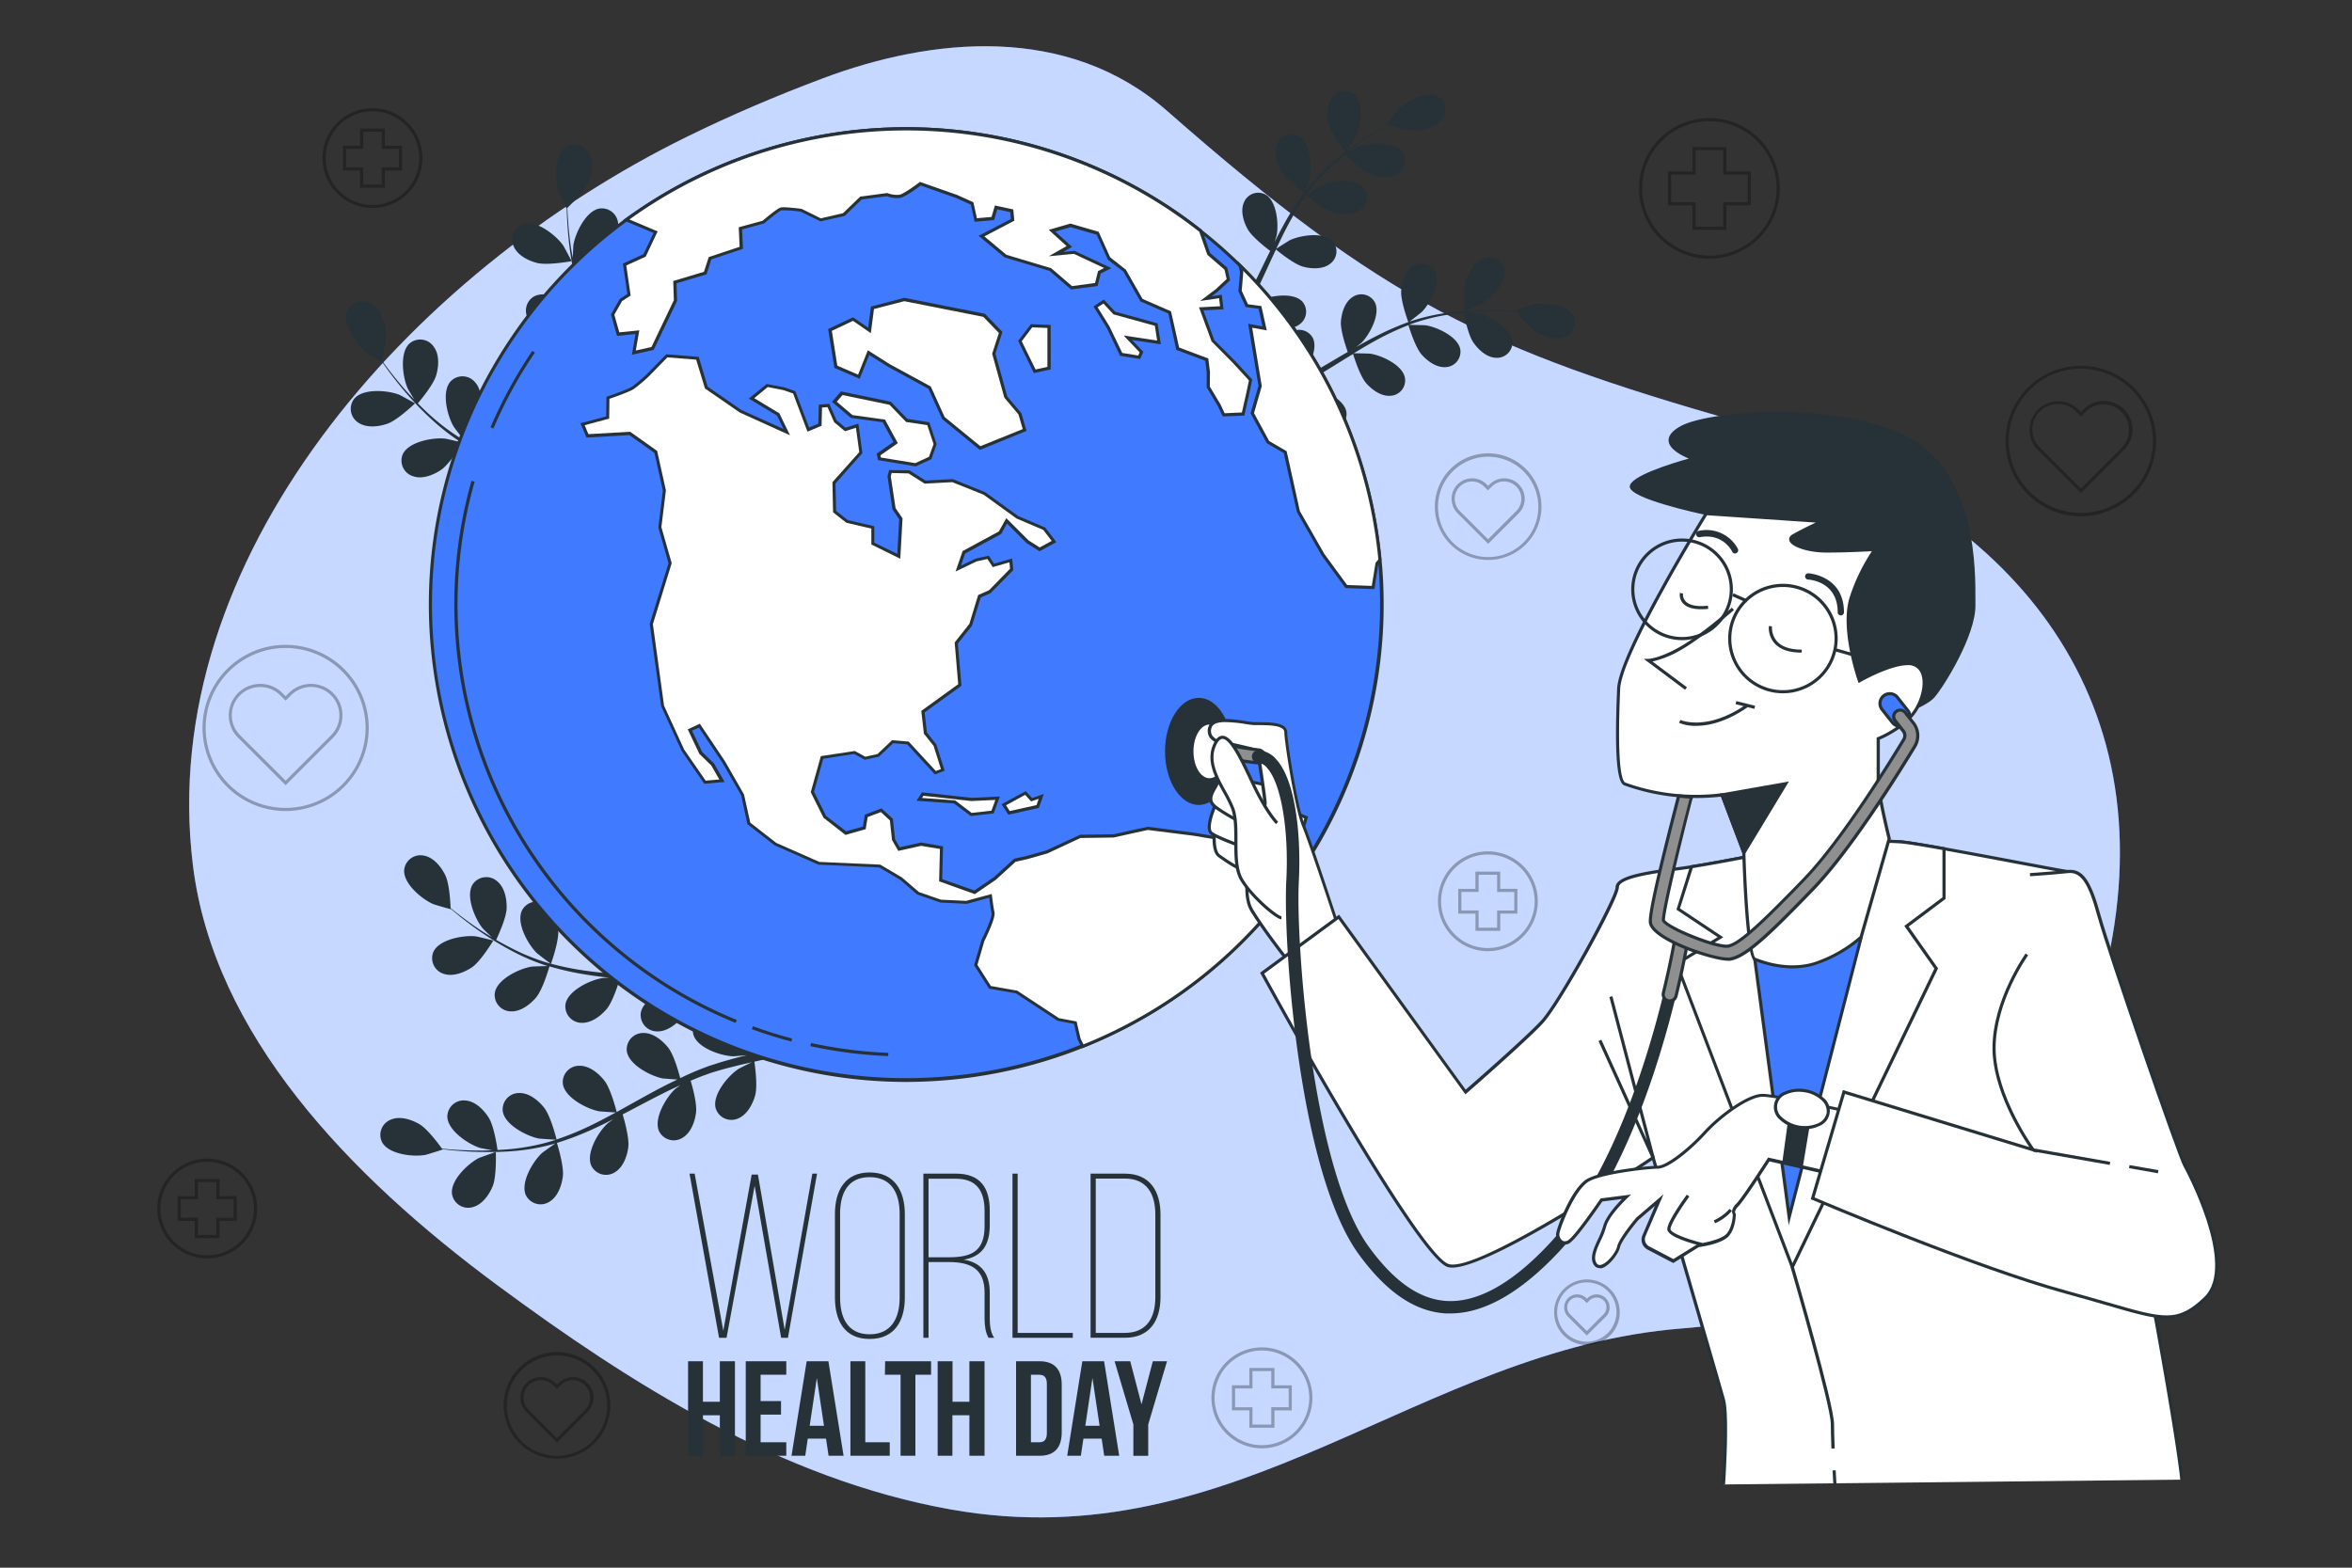 <svg xmlns="http://www.w3.org/2000/svg" xmlns:xlink="http://www.w3.org/1999/xlink" viewBox="0 0 750 500"><rect x="0" y="0" width="750" height="500" fill="#333333" stroke="none"/><defs><clipPath id="freepik--clip-path--inject-9"><polygon points="268.43 125.42 283.9 128.62 289.17 134.09 296.04 135.15 298.23 141.67 296.63 146.08 291.94 148.23 280.46 146.35 280.15 144.95 285.57 141.16 281.83 134.25 271.56 132.84 266.09 128.15 268.43 125.42" style="fill:#fff"></polygon></clipPath><clipPath id="freepik--clip-path-2--inject-9"><path d="M312.44,143.5l-12-9.84L296.05,124l-12.86-7-6-3.79-3.06,7.61-8.06-3.48-2-12.39,7.95-3.76,4.8,3.33.91-6.75L288.34,95l.11,0,25.62,5.08,5.59,5.79-2.24,6.9,3.76,13.66,4.52,5.37,1.65,5.63ZM301.22,133l11.39,9.31,13.52-5.46-1.36-4.66-4.52-5.38-3.87-14,2.14-6.61-4.95-5.14-25.2-5-9.68,2.5-1,7.7L272,102.33l-6.74,3.19L267,116.63l6.62,2.86,3.12-7.78,6.95,4.42,13.12,7.14Z" style="fill:#263238;clip-path:url(#freepik--clip-path-16--inject-9)"></path></clipPath><clipPath id="freepik--clip-path-3--inject-9"><polygon points="334.52 104.1 328.93 103.87 325.22 108.75 329.95 118.4 334.52 117.38 334.52 104.1" style="fill:#fff;clip-path:url(#freepik--clip-path-2--inject-9)"></polygon></clipPath><clipPath id="freepik--clip-path-4--inject-9"><path d="M329.67,119l-5-10.28,4.05-5.33,6.33.26v14.16Zm-3.86-10.16,4.41,9L334,117v-12.4l-4.85-.2Z" style="fill:#263238;clip-path:url(#freepik--clip-path-3--inject-9)"></path></clipPath><clipPath id="freepik--clip-path-5--inject-9"><polygon points="368.69 103.52 355.33 99.85 351.94 96.18 349.36 97.86 353.38 104.34 357.52 113.01 363.26 113.95 364 112.31 359.67 107.74 369.59 109.22 368.69 103.52" style="fill:#fff;clip-path:url(#freepik--clip-path-4--inject-9)"></polygon></clipPath><clipPath id="freepik--clip-path-6--inject-9"><path d="M363.56,114.5l-6.38-1-4.25-8.9-4.25-6.85L352,95.53l3.59,3.87,13.53,3.73,1.05,6.69L361,108.45l3.57,3.76Zm-5.7-1.94,5.1.83.45-1-5.1-5.38,10.68,1.6-.74-4.71-13.18-3.63-3.21-3.46L350,98l3.77,6.07Z" style="fill:#263238;clip-path:url(#freepik--clip-path-5--inject-9)"></path></clipPath><clipPath id="freepik--clip-path-7--inject-9"><polygon points="294.23 253.22 293.14 254.93 304.38 255.75 309.69 259.74 316.53 258.96 318.13 254.55 309.74 254.94 294.23 253.22" style="fill:#fff;clip-path:url(#freepik--clip-path-6--inject-9)"></polygon></clipPath><clipPath id="freepik--clip-path-8--inject-9"><path d="M309.55,260.26l-5.35-4-11.94-.87,1.72-2.69,15.81,1.76,9.07-.43-2,5.41ZM294,254.5l10.56.77,5.27,4,6.33-.72,1.24-3.42-7.65.35-15.28-1.68Z" style="fill:#263238;clip-path:url(#freepik--clip-path-7--inject-9)"></path></clipPath><clipPath id="freepik--clip-path-9--inject-9"><path d="M292,148.75l-12-2-.46-2.06,5.34-3.72-3.41-6.3-10.17-1.39-6-5.11,2.86-3.34,15.91,3.3,5.26,5.45,7,1.08,2.34,7L297,146.45Zm-11.14-2.83,11,1.79,4.36-2,1.47-4.06-2-6.06-6.74-1-5.29-5.48-15-3.11-1.83,2.13,5,4.26,10.38,1.43,4.08,7.53-5.52,3.85Z" style="fill:#263238;clip-path:url(#freepik--clip-path--inject-9)"></path></clipPath><clipPath id="freepik--clip-path-10--inject-9"><path d="M393.08,268.15l-12.26-2.07L366,264.2l-10.89,2.42-10.67.15-10.7,5-6.25,1.76-3.86.86-6.45,5.86-6.4,4.37L300,280.71l.27-10.39-6.52-1.13-7,1.56-1.76-2.93-.7-6.48-3.24-3-4.77,1.79L275.6,264l-5.9,1.68L263,260.51l-4-8,3.09-11L272.48,240l3.36,1.84,4.21-.94,4.57-4.33,4.89.39,8.74,9.49,2.39-.9-2.5-7.93-3.05-3.75-.78-6.83,11.76-8.51-1.13-13.4,4.61-5.82,2.77-9.1,3.36-1.48,6.91-7.07-.27-2.89-5.54,1.6-1.68-2.58-3.87.86-5.66,2.73,1.79-5.19,11.53-6.25,2.11-3.79,6.63,6.64,3.87,2.46,4.61-2.49L333,168.62,324.43,165l-10.54-7.62-10.12-4-8.75.47-5.15-3.28-5.94-.16-.39,1.56,1.56,10.35,2.19,3.2-.67,11.95-8.27-4.06,0-5.15-8.17-1.88-4-3.16-.19-9.18,8.55-9.65-1.17-8.59L269.52,137l-3.16-2.62-2.23-5-2.53.2-.16,5.94L257.73,137l-4.49-11.92L250,124l-5.39-1-5,4.06,8.51,5.11,2.73,5.67-14.76-6.68-10.89-7.54-2.82-9.34-9.76-.78-6,6.13a55.59,55.59,0,0,1-4.65,4c-1.6,1.1-8.13,3.28-8.13,3.28l-.08,6.29-8,2.15,1.56,3.71,13.47-.78,8.32,5.9,2.73,12.3-1.44,11.76,3.28,11.44-6,19.41,3.59,26.13,6.44,14.06,7.07,10.24,5.43-.47-3-5.24-3.75-3.59L220,232.82l3-1.41L230.73,243l6,10.47,2,9.14,8.47,6.6,13.91,6.14,19.37.86,6.79,4,5.47,4.69,7.19,2.46,8.2.39,7.65-2.07s.43,3.6.82,5.35-3.2,8.83-3.2,8.83l-2.31,7.89,4.53,7.11,8.44,1.45,13.39,8.82,5.39,1,1.17,5.27,1.16,2.32a151.11,151.11,0,0,0,66-51.08l-.38-2.59,5.66-19.33-5.27-2.15Z" style="fill:#fff;clip-path:url(#freepik--clip-path-9--inject-9)"></path></clipPath><clipPath id="freepik--clip-path-11--inject-9"><path d="M345,334.37l-1.4-2.85-1.1-4.95-5.25-1-13.31-8.77-8.55-1.47-4.77-7.48,2.37-8.11c1.39-2.76,3.45-7.42,3.19-8.58-.3-1.35-.61-3.73-.75-4.82l-7.18,1.94-8.42-.43-7.35-2.55L287,280.58l-6.62-3.91-19.43-.9-14-6.19-8.62-6.72-2-9.24-6-10.4-7.47-11.17-2.17,1,3.22,6.8,3.77,3.64,3.4,5.92-6.5.56-7.23-10.47-6.53-14.28L207.18,199l6-19.37-3.26-11.4,1.45-11.77-2.68-12-8-5.69-13.66.79L185.1,135l8.2-2.19.08-6.27.33-.11c.07,0,6.48-2.18,8-3.22a54.31,54.31,0,0,0,4.59-3.93l6.17-6.29,10.34.83,2.85,9.5,10.76,7.44,13.42,6.06-2.07-4.28-9-5.41,5.73-4.66,5.62,1.06,3.49,1.23L258,136.35l2.94-1.23.16-6.06,3.34-.26,2.32,5.25,2.86,2.37,4.1-1.31,1.28,9.41-8.58,9.67.19,8.75,3.75,2.95,8.43,1.94,0,5.24,7.33,3.59.61-11-2.17-3.26L283,151.92l.52-2L290,150l5.14,3.27,8.7-.47L314.18,157l10.5,7.58,8.62,3.67,3.56,4.67-5.38,2.91-4.2-2.68-6.17-6.18-1.86,3.34-11.48,6.23-1.34,3.87,4.69-2.25,4.21-.93,1.66,2.56,5.77-1.67.35,3.72-7.23,7.34-3.15,1.4-2.79,9-4.49,5.66,1.14,13.48-11.75,8.51.73,6.4,3,3.8,2.65,8.38L298.11,247l-8.84-9.6-4.46-.36-4.51,4.28-4.54,1-3.38-1.85L262.52,242l-2.95,10.52,3.85,7.69,6.39,4.93,5.35-1.52.62-3.8,5.32-2,3.61,3.31.71,6.56,1.51,2.52,6.78-1.5,7,1.22-.27,10.46L310.71,284l6.2-4.23,6.49-5.9,4-.89,6.23-1.75,10.83-5,10.61-.15L366,263.69l14.89,1.89L393,267.63l18.21-9.6,5.91,2.41-5.76,19.66.4,2.68-.12.17A151.68,151.68,0,0,1,345.4,334.2Zm-.44-3.13.93,1.86a150.78,150.78,0,0,0,65.25-50.58l-.37-2.49,0-.11,5.54-18.9-4.64-1.89-18.11,9.54-12.43-2.1L366,264.71l-10.92,2.41-10.55.15L334,272.19,327.64,274l-3.77.84-6.34,5.77-6.67,4.56-11.4-4.08.27-10.32-6-1-7.28,1.62-2-3.45-.69-6.29-2.87-2.64-4.21,1.59-.63,3.86-6.45,1.83-7-5.48-4.07-8.14,3.22-11.51,10.84-1.64,3.34,1.83,3.9-.87,4.63-4.39,5.3.43,8.65,9.38,1.63-.61-2.33-7.39L294.61,234l-.83-7.27,11.77-8.51-1.13-13.32,4.68-5.9,2.81-9.22,3.48-1.54,6.69-6.84-.2-2.05-5.32,1.53-1.69-2.6-3.48.78-6.69,3.23,2.25-6.52,11.57-6.27,2.36-4.24,7.07,7.07,3.57,2.28,3.84-2.09L332.67,169l-8.53-3.63-10.49-7.59-10-4-8.8.47L289.72,151l-5.4-.14-.27,1.07,1.53,10.14,2.22,3.25-.72,12.88-9.23-4.54,0-5.07-8-1.88-4.2-3.31-.21-9.61L274,144.2l-1.06-7.77-3.48,1.11L266,134.67l-2.13-4.82-1.74.13-.15,5.81-4.49,1.89-4.59-12.18-3-1.06-5.09-1L240.52,127l8,4.82,3.39,7-16-7.25-11.12-7.68L222,114.71l-9.19-.73-5.85,6a56,56,0,0,1-4.72,4c-1.45,1-6.54,2.75-7.91,3.22l-.08,6.32-7.82,2.09,1.2,2.86,13.3-.77,8.62,6.11,2.79,12.58-1.44,11.74,3.29,11.49-6,19.44,3.56,26,6.41,14,6.86,9.92,4.36-.37-2.58-4.49-3.8-3.7-3.69-7.79,3.85-1.8,8,11.92,6.09,10.63,2,9,8.28,6.45,13.76,6.07,19.4.86,6.91,4.09,5.46,4.68,7,2.41,8.05.38,8.14-2.2.07.57s.43,3.59.81,5.31-2.63,7.95-3.25,9.16l-2.2,7.58,4.29,6.73,8.4,1.49,13.32,8.77,5.61,1.06Z" style="fill:#263238;clip-path:url(#freepik--clip-path-10--inject-9)"></path></clipPath><clipPath id="freepik--clip-path-12--inject-9"><path d="M398.8,121.18l-5.35-5.82-6.64-6.64-3.74-10.23,6.56-.35-.43-3.6-4.65.67L388,92.59l3.67-3.4-.78-3.51L385.45,81l-2.58-7.37a151.81,151.81,0,0,0-183.18-3.51l9.38,3.94-3.51,7.42-6.37,2.89L200.6,94,198,95.69l-2.66,4.64,1.76,6.25,6.13-.62-1.13,6.52,6-1.33,7.31-15.27L215.2,90l9.69-2.89,1.52-4.77,10-3.32-.27-6.21,7.3-2s4.65-4,5.71-4.21,6.36.43,6.36.43l6.21,3,7.38-1.63,5.47-5.28,8.24-1.09a8.91,8.91,0,0,0,4.18.55c1.76-.39,6.49-4,6.49-4L305,62.7,310,64.93l1.17,5.27,5.43-.47,1.05-3.55,5,1.09.27,2.89L313,75.32l7.69,6.4,14.22,4.22,6.84,5.86,7.88-1,1-3.91,2.66-1.33-10.7-5-5.78.55L341,78.68l-5.54-5L341.4,72l8.67,2.5,3.63,8.05,4.88,3.71L364,95.71l9,3.91,2.58,11.6,9.25,3.48.51,3.94,0,4.8,3.51,5.86,1.41,3,6.21-.27,1.48-6.6Z" style="fill:#fff;clip-path:url(#freepik--clip-path-11--inject-9)"></path></clipPath><clipPath id="freepik--clip-path-13--inject-9"><path d="M389.9,132.82l-1.55-3.31-3.56-5.93,0-4.94-.47-3.58-9.22-3.47L372.56,100l-8.91-3.87-5.45-9.54-4.91-3.73-3.58-8-8.31-2.4-4.9,1.4,5.39,4.89-2.83,1.61,3.6-.34,11.76,5.5L351,87.23l-1,4-8.45,1.09-6.92-5.94-14.29-4.28-8.28-6.89,10.29-5.35-.2-2.19L318,66.76l-1,3.44-6.21.53-1.21-5.45-4.69-2.12-11.3-4c-1,.77-4.81,3.58-6.47,3.95a8.89,8.89,0,0,1-4.34-.53l-8,1.06-5.45,5.25-7.69,1.71-6.29-3.09a39.93,39.93,0,0,0-6.11-.43c-.59.13-3.25,2.2-5.49,4.11l-.19.11-6.92,1.88.27,6.19-10.08,3.36-1.52,4.77-9.57,2.86L215.9,96l-7.46,15.6-6.94,1.54,1.14-6.61-5.89.6-1.93-6.85,2.82-4.94,2.41-1.57-1.41-9.7,6.54-3,3.22-6.78-9.72-4.08.72-.52a152.28,152.28,0,0,1,183.78,3.52l.11.09,2.59,7.38,5.49,4.71.88,4L388.37,93l-2,1.48,3.23-.46.56,4.63-6.42.34,3.48,9.49,6.56,6.57,5.53,6-.95,4.51-1.57,7Zm-4.11-9.51,3.44,5.74,1.29,2.75,5.49-.25,1.41-6.22.84-4-5.18-5.63-6.74-6.81-4-10.87,6.71-.35-.31-2.56L382.7,96l5-3.79L391.15,89,390.47,86,385,81.28l-2.57-7.35A151.31,151.31,0,0,0,200.71,70l9,3.8-3.82,8.06-6.19,2.81,1.4,9.59L198.39,96l-2.49,4.36,1.58,5.64,6.37-.64-1.11,6.43,5-1.11,7.14-14.94-.2-6.12,9.8-2.93L226,82l9.85-3.28-.28-6.23,7.58-2.07c1-.82,4.75-4,5.84-4.25s6,.35,6.53.42l.16.05,6.06,3L268.82,68l5.48-5.29,8.53-1.13.12,0a8.33,8.33,0,0,0,3.89.53c1.36-.3,5-2.94,6.29-3.93l.22-.17,11.85,4.16,5.19,2.34,1.13,5.09,4.65-.4,1.09-3.67,5.85,1.27.34,3.59-9.55,5,7,5.86,14.3,4.29,6.66,5.72,7.33-1,.95-3.79,1.94-1-9.64-4.51-8,.76,5.69-3.24-5.7-5.17,6.9-2,9,2.61,3.67,8.14L359,86l5.35,9.35,9.06,3.94L376,110.85l9.29,3.48.54,4.25Z" style="fill:#263238;clip-path:url(#freepik--clip-path-12--inject-9)"></path></clipPath><clipPath id="freepik--clip-path-14--inject-9"><path d="M395.51,84.75l.45,2-.51,6,2.14,4.68,4.18.55,1.49,6.68-4.61-.82,3.16,19.21-2.5,8.67,5,9.22,5.5,3.21,4.22,19,7.85,13.75,7.42,10.15,8.55.32,1.25-7.66.95-1.15a154,154,0,0,0-2.95-18.67A151.07,151.07,0,0,0,395.51,84.75Z" style="fill:#fff;clip-path:url(#freepik--clip-path-13--inject-9)"></path></clipPath><clipPath id="freepik--clip-path-15--inject-9"><path d="M438.27,187.9l-9.23-.34-7.57-10.35-7.93-13.93-4.17-18.77-5.44-3.17-5.16-9.52,2.53-8.76L398,103.26l4.57.82-1.25-5.61-4.1-.54-2.32-5.05.51-6.07-.8-3.6,1.21,1.19a152.5,152.5,0,0,1,44.68,94.13l0,.21-1,1.21Zm-8.71-1.32,7.87.29,1.2-7.35.9-1.1a154.15,154.15,0,0,0-2.92-18.4,150.66,150.66,0,0,0-40.24-73.71l.09.43-.5,6,2,4.31,4.26.56,1.72,7.75-4.65-.83,3.06,18.63-2.47,8.59,4.83,8.91,5.57,3.24L414.5,163l7.81,13.68Z" style="fill:#263238;clip-path:url(#freepik--clip-path-14--inject-9)"></path></clipPath><clipPath id="freepik--clip-path-16--inject-9"><polygon points="313.82 100.59 288.35 95.54 278.24 98.16 277.26 105.38 272.03 101.75 264.69 105.23 266.56 116.98 273.9 120.15 276.99 112.45 283.43 116.56 296.44 123.63 300.81 133.35 312.52 142.92 326.74 137.18 325.22 131.99 320.73 126.72 316.9 112.81 319.09 106.05 313.82 100.59" style="fill:#fff;clip-path:url(#freepik--clip-path-15--inject-9)"></polygon></clipPath></defs><g id="freepik--background-simple--inject-9"><path d="M219.1,43.6C130.37,87.16,49.46,178.18,61.52,276c6.65,53.92,49.65,98.84,97.08,133.91,42.5,31.42,90.56,61.91,144.61,71.52,91.62,16.29,149.12-51.1,233.1-57.73,67.71-5.36,122.62-40.5,137.28-124.84S634.3,157.44,554.12,134.48,441.52,96.33,372.2,35.41C340.34,7.41,296.94,12,262.36,25,247.53,30.56,233.05,36.75,219.1,43.6Z" style="fill:#407BFF"></path><path d="M219.1,43.6C130.37,87.16,49.46,178.18,61.52,276c6.65,53.92,49.65,98.84,97.08,133.91,42.5,31.42,90.56,61.91,144.61,71.52,91.62,16.29,149.12-51.1,233.1-57.73,67.71-5.36,122.62-40.5,137.28-124.84S634.3,157.44,554.12,134.48,441.52,96.33,372.2,35.41C340.34,7.41,296.94,12,262.36,25,247.53,30.56,233.05,36.75,219.1,43.6Z" style="fill:#fff;opacity:0.7"></path></g><g id="freepik--Icons--inject-9"><g style="opacity:0.3"><path d="M545.09,82.53a22.44,22.44,0,1,1,22.44-22.44A22.46,22.46,0,0,1,545.09,82.53Zm0-43.88a21.44,21.44,0,1,0,21.44,21.44A21.47,21.47,0,0,0,545.09,38.65Z"></path><path d="M550.5,73.29H539.68V65.5h-7.79V54.68h7.79V46.89H550.5v7.79h7.79V65.5H550.5Zm-9.82-1h8.82V64.5h7.79V55.68H549.5V47.89h-8.82v7.79h-7.79V64.5h7.79Z"></path><path d="M118.78,66.35a15.93,15.93,0,1,1,15.93-15.93A15.94,15.94,0,0,1,118.78,66.35Zm0-30.85a14.93,14.93,0,1,0,14.93,14.92A14.93,14.93,0,0,0,118.78,35.5Z"></path><path d="M122.73,59.85h-7.9V54.37h-5.48v-7.9h5.48V41h7.9v5.48h5.48v7.9h-5.48Zm-6.9-1h5.9V53.37h5.48v-5.9h-5.48V42h-5.9v5.48h-5.48v5.9h5.48Z"></path><path d="M474.45,303.37a15.92,15.92,0,1,1,15.92-15.92A15.94,15.94,0,0,1,474.45,303.37Zm0-30.84a14.92,14.92,0,1,0,14.92,14.92A14.93,14.93,0,0,0,474.45,272.53Z"></path><path d="M478.4,296.88h-7.9V291.4H465v-7.9h5.48V278h7.9v5.48h5.48v7.9H478.4Zm-6.9-1h5.9V290.4h5.48v-5.9H477.4V279h-5.9v5.48H466v5.9h5.48Z"></path><path d="M66.07,401.37A15.92,15.92,0,1,1,82,385.45,15.94,15.94,0,0,1,66.07,401.37Zm0-30.84A14.92,14.92,0,1,0,81,385.45,14.93,14.93,0,0,0,66.07,370.53Z"></path><path d="M70,394.88h-7.9V389.4H56.64v-7.9h5.48V376H70v5.48H75.5v7.9H70Zm-6.9-1H69V388.4H74.5v-5.9H69V377h-5.9v5.48H57.64v5.9h5.48Z"></path><path d="M402.4,461.93a16.1,16.1,0,1,1,16.1-16.1A16.11,16.11,0,0,1,402.4,461.93Zm0-31.2a15.1,15.1,0,1,0,15.1,15.1A15.11,15.11,0,0,0,402.4,430.73Z"></path><path d="M406.39,455.36h-8v-5.54h-5.55v-8h5.55V436.3h8v5.54h5.54v8h-5.54Zm-7-1h6v-5.54h5.54v-6h-5.54V437.3h-6v5.54h-5.55v6h5.55Z"></path><path d="M663.55,157.23l-13.79-13.78a9.13,9.13,0,0,1,12.91-12.91l.88.88.87-.88a9.14,9.14,0,0,1,12.91,0,9.16,9.16,0,0,1,0,12.91Zm-7.34-28.36a8.12,8.12,0,0,0-5.75,13.87l13.09,13.08,13.07-13.08a8.13,8.13,0,0,0-11.49-11.5l-1.58,1.59L662,131.24A8.09,8.09,0,0,0,656.21,128.87Z"></path><path d="M663.54,164.67a24,24,0,1,1,24-24A24.07,24.07,0,0,1,663.54,164.67Zm0-47.08a23,23,0,1,0,23,23A23.07,23.07,0,0,0,663.54,117.59Z"></path><path d="M474.54,173.45l-9.74-9.74a6.53,6.53,0,0,1,9.24-9.24l.5.51.51-.51a6.53,6.53,0,0,1,9.24,9.24Zm-5.12-19.89A5.53,5.53,0,0,0,465.5,163l9,9,9-9a5.53,5.53,0,0,0-3.91-9.44,5.46,5.46,0,0,0-3.91,1.62l-1.22,1.21-1.21-1.21A5.46,5.46,0,0,0,469.42,153.56Z"></path><path d="M474.54,178.59a17,17,0,1,1,17-17A17,17,0,0,1,474.54,178.59Zm0-32.92a16,16,0,1,0,16,16A16,16,0,0,0,474.54,145.67Z"></path><path d="M506,425.93l-6-6a4.15,4.15,0,1,1,5.87-5.87l.16.16.17-.16a4.14,4.14,0,0,1,5.87,0,4.17,4.17,0,0,1,0,5.87Zm-3.1-12.12a3.15,3.15,0,0,0-2.23,5.38l5.33,5.33,5.33-5.33a3.16,3.16,0,0,0,0-4.46,3.22,3.22,0,0,0-4.45,0l-.88.88-.87-.88A3.16,3.16,0,0,0,502.94,413.81Z"></path><path d="M506,429A10.46,10.46,0,1,1,516.5,418.5,10.47,10.47,0,0,1,506,429ZM506,409a9.46,9.46,0,1,0,9.46,9.46A9.47,9.47,0,0,0,506,409Z"></path><path d="M177.61,460.09l-9.75-9.74a6.53,6.53,0,0,1,4.62-11.15,6.49,6.49,0,0,1,4.62,1.91l.51.51.51-.51a6.53,6.53,0,1,1,9.23,9.24Zm-5.13-19.89a5.54,5.54,0,0,0-3.91,9.45l9,9,9-9a5.54,5.54,0,0,0-3.92-9.45,5.49,5.49,0,0,0-3.9,1.62L177.61,443l-1.21-1.22A5.54,5.54,0,0,0,172.48,440.2Z"></path><path d="M177.61,465.24a17,17,0,1,1,17-17A17,17,0,0,1,177.61,465.24Zm0-32.92a16,16,0,1,0,16,16A16,16,0,0,0,177.61,432.32Z"></path><path d="M91.09,250.43l-15.2-15.18a10,10,0,1,1,14.19-14.19l1,1,1-1a10,10,0,1,1,14.18,14.19ZM83,219.12a9,9,0,0,0-6.39,15.42L91.09,249l14.47-14.48a9,9,0,0,0,0-12.77,9,9,0,0,0-12.76,0l-1.71,1.71-1.72-1.71A8.94,8.94,0,0,0,83,219.12Z"></path><path d="M91.08,258.67a26.5,26.5,0,1,1,26.5-26.5A26.53,26.53,0,0,1,91.08,258.67Zm0-52a25.5,25.5,0,1,0,25.5,25.5A25.53,25.53,0,0,0,91.08,206.67Z"></path></g></g><g id="freepik--Plants--inject-9"><path d="M157.1,378.33c1.32-3.19,1-10.93,1-10.93s-5,1.76-5.34,1.91c-3.52,1.77-9.29,7.25-8.61,11.61a5.22,5.22,0,0,0,6.62,4.07C153.78,384.2,156,381.05,157.1,378.33Z" style="fill:#263238"></path><path d="M179.47,375.23c.42-3.29-1.72-10.16-1.89-10.71a92.75,92.75,0,0,0,11.51-4.41c2.19-1,4.35-2.06,6.51-3.16-.91.65-1.72,1.23-1.82,1.33-2.93,2.63-7,9.44-5.24,13.47a5.22,5.22,0,0,0,7.46,2.17c2.7-1.55,4-5.17,4.35-8.09s-1.33-8.86-1.8-10.41l2.47-1.28c3.95-2.08,7.87-4.17,11.79-6.1,1.38-.68,2.76-1.3,4.15-1.93l-1.59,1.15c-2.92,2.64-7,9.45-5.23,13.48a5.22,5.22,0,0,0,7.46,2.17c2.7-1.56,4-5.17,4.35-8.09s-1.17-8.28-1.72-10.13c1.43-.6,2.87-1.2,4.28-1.72,1-.33,1.9-.71,2.89-1l2.92-.87c1.88-.49,3.81-1,5.65-1.44,1.28-.31,2.51-.58,3.74-.86-1.38.67-4.06,2-4.27,2.16-3.29,2.16-8.39,8.27-7.22,12.52a5.23,5.23,0,0,0,7.05,3.28c2.9-1.13,4.72-4.51,5.52-7.34.89-3.11-.11-9.95-.24-10.81,2-.45,4-.87,5.92-1.23,1.68-.33,3.28-.63,4.82-.9l-.06-2.76c-1.67.33-3.43.69-5.29,1.1-2.08.45-4.29,1-6.55,1.53a54.07,54.07,0,0,0-2.95-6c2.4-2.31,5.15-8.15,5.5-8.9,1.95.75,3.84,1.5,5.62,2.23,1.22.5,2.39,1,3.51,1.48l-.06-2.93-2.48-1c-2-.77-4.11-1.55-6.31-2.33.16-.84,1.41-7.65.64-10.8-.71-2.86-2.4-6.3-5.26-7.53a5.21,5.21,0,0,0-7.16,3c-1.32,4.2,3.55,10.5,6.76,12.77.19.14,2.41,1.36,3.83,2.12-.9-.32-1.77-.64-2.7-.95-1.83-.63-3.68-1.21-5.66-1.84l-2.94-.81c-1-.3-2-.48-3.07-.73-2.4-.52-4.85-.94-7.34-1.3.55-1.6,2.42-7.33,2.16-10.27s-1.41-6.6-4-8.24a5.22,5.22,0,0,0-7.54,1.9c-1.94,3.95,1.92,10.91,4.75,13.65.18.17,2.43,1.91,3.69,2.84-1.5-.21-3-.42-4.51-.58-4.38-.46-8.83-.79-13.27-1.13l-4.07-.35c.2-.57,2.57-7.33,2.27-10.62-.26-2.94-1.41-6.6-4.05-8.24a5.21,5.21,0,0,0-7.53,1.9c-1.95,3.95,1.91,10.91,4.74,13.65.22.2,3.46,2.7,4.32,3.29-3-.25-6-.54-8.88-.94a90.37,90.37,0,0,1-11.7-2.32c.1-.26,2.6-7.31,2.3-10.68-.26-2.93-1.41-6.6-4-8.24a5.22,5.22,0,0,0-7.54,1.9c-1.94,4,1.92,10.91,4.75,13.65.22.21,3.72,2.9,4.39,3.34-.23-.07-.46-.1-.69-.17a67,67,0,0,1-11.11-4.4c-2-1-3.82-2-5.59-3,.6-1.27,3.29-7.08,3.35-10.15s-.68-6.7-3.12-8.63a5.22,5.22,0,0,0-7.7,1.06c-2.37,3.72.71,11.06,3.22,14.09.14.17,1.71,1.69,2.87,2.78-.79-.48-1.61-1-2.36-1.45-2.81-1.79-5.28-3.6-7.45-5.23-1.23-.93-2.32-1.8-3.33-2.62-.06-1.55-.37-7.79-1.7-10.49s-3.7-5.64-6.76-6.23a5.23,5.23,0,0,0-6.34,4.49c-.39,4.4,5.72,9.49,9.35,11,.32.13,5.46,1.64,5.46,1.55v-.09c1,.81,2,1.67,3.14,2.59,2.14,1.67,4.58,3.55,7.36,5.41a94,94,0,0,0,9.28,5.57,67.39,67.39,0,0,0,11.15,4.7l.14,0c-1.29,0-4.9.13-5.18.17-3.9.58-11.08,4-11.8,8.35a5.22,5.22,0,0,0,5,5.92c3.11.2,6.17-2.11,8.09-4.34,2.17-2.52,4.17-9.43,4.33-10a92.11,92.11,0,0,0,12,2.67c2.37.38,4.76.68,7.17.95-1.12,0-2.12.08-2.25.11-3.9.58-11.09,4-11.81,8.34a5.23,5.23,0,0,0,5,5.93c3.11.19,6.17-2.12,8.09-4.35s3.78-8.12,4.24-9.67l2.77.29c4.44.44,8.87.87,13.2,1.42,1.52.19,3,.43,4.52.67-1,0-1.83.08-2,.1-3.89.58-11.08,4-11.8,8.34a5.23,5.23,0,0,0,5,5.93c3.11.19,6.17-2.12,8.09-4.35s3.59-7.55,4.15-9.4c1.53.3,3.06.59,4.52.94,1,.26,2,.45,3,.77l2.92.88c1.83.62,3.73,1.26,5.5,1.92,1.24.44,2.41.89,3.59,1.34-1.51-.21-4.49-.55-4.75-.55a20.31,20.31,0,0,0-9.8,2.9,6.41,6.41,0,0,0-1.16.1,5.22,5.22,0,0,0-4.3,6.47c1.21,4.24,8.75,6.8,12.69,6.92.23,0,2.76-.19,4.35-.34-.92.23-1.82.44-2.77.69-1.87.49-3.73,1-5.74,1.6l-2.89.93c-1,.3-2,.73-3,1.09-2.28.89-4.56,1.9-6.83,3-.43-1.64-2-7.45-3.87-9.76s-4.82-4.72-7.93-4.64a5.23,5.23,0,0,0-5.24,5.74c.56,4.38,7.62,8,11.5,8.77.24,0,3.07.25,4.64.33-1.36.66-2.72,1.3-4.08,2-3.91,2-7.8,4.21-11.7,6.37-1.19.67-2.38,1.31-3.58,2-.15-.58-1.9-7.53-4-10.12-1.84-2.3-4.82-4.72-7.93-4.63a5.22,5.22,0,0,0-5.24,5.74c.56,4.37,7.62,8,11.5,8.77.29.05,4.37.34,5.41.36-2.63,1.43-5.27,2.84-7.92,4.12a92.9,92.9,0,0,1-11,4.52c-.06-.28-1.86-7.54-4-10.19-1.83-2.3-4.81-4.72-7.92-4.63a5.22,5.22,0,0,0-5.24,5.74c.56,4.37,7.62,8,11.49,8.77.31.05,4.7.36,5.5.36l-.66.24A67.61,67.61,0,0,1,165,366.24c-2.19.29-4.3.44-6.35.54-.19-1.38-1.16-7.71-2.8-10.3s-4.27-5.22-7.37-5.48a5.21,5.21,0,0,0-5.83,5.13c.07,4.41,6.69,8.83,10.46,10,.2.06,2.35.46,3.93.73-.93,0-1.88.08-2.77.1-3.34.05-6.4-.1-9.1-.25-1.54-.11-2.93-.23-4.23-.36-.9-1.26-4.6-6.29-7.21-7.81s-6.19-2.66-9.06-1.46a5.22,5.22,0,0,0-2.82,7.24c2.11,3.88,10,4.76,13.89,4,.33-.06,5.45-1.64,5.41-1.71l-.06-.07c1.25.15,2.59.29,4,.42,2.71.22,5.78.44,9.13.45A93.26,93.26,0,0,0,165.1,367,67.29,67.29,0,0,0,177,364.72l.14-.05c-1.08.72-4,2.82-4.23,3-2.93,2.64-7,9.45-5.24,13.48a5.23,5.23,0,0,0,7.47,2.17C177.83,381.76,179.11,378.15,179.47,375.23Z" style="fill:#263238"></path><path d="M157.29,300c.05-.07-5.17-1.31-5.51-1.35-3.91-.47-11.74.93-13.58,4.94a5.22,5.22,0,0,0,3.28,7c2.94,1,6.51-.41,9-2.06C153.29,306.63,157.29,300,157.29,300Z" style="fill:#263238"></path><path d="M123.51,135.15c3.27-1.13,8.84-6.51,8.85-6.51s-4.67-2.6-5-2.72c-3.66-1.47-11.59-2.14-14.4,1.26a5.21,5.21,0,0,0,1.36,7.65C116.92,136.57,120.73,136.11,123.51,135.15Z" style="fill:#263238"></path><path d="M140.69,149.83c2.73-1.88,6.46-8,6.75-8.53A90.27,90.27,0,0,0,158.38,147c2.19,1,4.43,1.89,6.69,2.78-1.09-.25-2.07-.47-2.21-.49-3.91-.44-11.74,1-13.55,5a5.22,5.22,0,0,0,3.33,7c3,1,6.5-.46,8.93-2.12s5.74-6.87,6.59-8.26c.87.34,1.73.68,2.6,1,4.18,1.57,8.35,3.13,12.39,4.77,1.43.58,2.81,1.2,4.19,1.82-1-.22-1.78-.4-1.91-.41-3.91-.44-11.74,1-13.55,5a5.21,5.21,0,0,0,3.33,7c2.95,1,6.5-.45,8.93-2.11s5.42-6.37,6.44-8c1.4.67,2.8,1.35,4.13,2.07.89.51,1.79.94,2.66,1.5l2.59,1.6c1.61,1.08,3.28,2.18,4.82,3.28,1.08.75,2.1,1.48,3.12,2.22-1.41-.59-4.2-1.7-4.44-1.76-3.8-1-11.76-.79-14.16,2.91a5.23,5.23,0,0,0,2.23,7.45c2.77,1.42,6.5.53,9.15-.74,2.92-1.41,7.37-6.69,7.93-7.36,1.69,1.23,3.32,2.44,4.85,3.61q2,1.56,3.86,3l2-1.88c-1.36-1-2.8-2.1-4.34-3.23-1.71-1.25-3.57-2.56-5.49-3.88a56.14,56.14,0,0,0,2.51-6.17c3.32.26,9.52-1.56,10.31-1.8.74,2,1.43,3.87,2.06,5.68.43,1.25.84,2.45,1.22,3.61l2.16-2c-.3-.82-.6-1.65-.92-2.51-.74-2-1.57-4.11-2.44-6.27.73-.43,6.66-4,8.5-6.69,1.67-2.42,3.12-6,2.14-8.93a5.21,5.21,0,0,0-7-3.35c-4,1.8-5.49,9.62-5.06,13.54,0,.23.58,2.7.95,4.26-.36-.88-.7-1.74-1.08-2.64-.74-1.79-1.54-3.56-2.38-5.46-.45-.9-.89-1.82-1.34-2.74s-1-1.84-1.5-2.78c-1.2-2.14-2.52-4.25-3.9-6.34,1.57-.66,7.1-3.06,9.12-5.22s4-5.43,3.47-8.5a5.22,5.22,0,0,0-6.42-4.37c-4.25,1.17-6.89,8.68-7.06,12.61,0,.25.19,3.09.33,4.64-.84-1.25-1.67-2.51-2.56-3.75-2.57-3.58-5.28-7.13-8-10.68l-2.44-3.27c.56-.23,7.19-2.94,9.46-5.35,2-2.14,4-5.43,3.47-8.5a5.22,5.22,0,0,0-6.42-4.38c-4.25,1.17-6.89,8.68-7.06,12.62,0,.29.28,4.38.4,5.41-1.79-2.4-3.55-4.82-5.19-7.26a94.39,94.39,0,0,1-6-10.29c.26-.11,7.2-2.91,9.52-5.38,2-2.14,4-5.43,3.47-8.5a5.21,5.21,0,0,0-6.42-4.37c-4.25,1.17-6.89,8.67-7.06,12.61,0,.31.3,4.7.42,5.49-.11-.2-.24-.41-.33-.61A67.68,67.68,0,0,1,184.36,90c-.59-2.12-1-4.18-1.43-6.2,1.34-.39,7.47-2.24,9.81-4.23s4.56-5,4.38-8.07a5.22,5.22,0,0,0-5.9-5c-4.36.7-7.8,7.87-8.4,11.76,0,.22-.13,2.4-.17,4-.17-.91-.35-1.85-.49-2.73-.53-3.29-.81-6.34-1-9-.12-1.53-.2-2.93-.25-4.23,1.12-1.07,5.58-5.44,6.72-8.23s1.76-6.51.17-9.19A5.22,5.22,0,0,0,180.2,47c-3.54,2.63-3.3,10.58-2,14.31.1.32,2.39,5.17,2.45,5.12l.07-.07c0,1.26.07,2.6.15,4.07.17,2.72.38,5.78.84,9.1a91.13,91.13,0,0,0,2,10.63,67.5,67.5,0,0,0,3.89,11.47,1.39,1.39,0,0,0,.06.13c-.86-1-3.35-3.59-3.57-3.77-3-2.52-10.34-5.63-14.07-3.28a5.22,5.22,0,0,0-1.1,7.69c1.92,2.45,5.68,3.21,8.62,3.16,3.32,0,9.82-3.13,10.34-3.38a92,92,0,0,0,6,10.78c1.29,2,2.65,4,4,6-.77-.81-1.46-1.53-1.57-1.62-3-2.53-10.34-5.64-14.08-3.29a5.22,5.22,0,0,0-1.09,7.69c1.91,2.46,5.68,3.21,8.62,3.17s8.58-2.57,10.05-3.26c.54.76,1.07,1.52,1.62,2.27,2.61,3.62,5.24,7.21,7.7,10.81.87,1.27,1.68,2.56,2.49,3.84-.68-.72-1.26-1.32-1.36-1.41-3-2.52-10.35-5.63-14.08-3.28a5.22,5.22,0,0,0-1.1,7.69c1.92,2.45,5.68,3.21,8.62,3.16s8-2.32,9.79-3.13c.8,1.34,1.59,2.68,2.3,4,.47.92,1,1.77,1.39,2.72s.86,1.85,1.28,2.77c.75,1.79,1.53,3.63,2.22,5.39.49,1.22.93,2.4,1.37,3.58-.85-1.28-2.56-3.74-2.73-3.93a20.27,20.27,0,0,0-8.69-5.4,6.28,6.28,0,0,0-.83-.8,5.23,5.23,0,0,0-7.7,1.07c-2.36,3.73.72,11.06,3.24,14.09.15.18,2,1.94,3.15,3-.78-.54-1.54-1.07-2.36-1.61-1.6-1.08-3.24-2.12-5-3.24l-2.62-1.54c-.87-.54-1.85-1-2.78-1.5-2.18-1.12-4.45-2.15-6.76-3.14.95-1.41,4.23-6.46,4.73-9.37s.34-6.74-1.79-9a5.22,5.22,0,0,0-7.77-.11c-2.9,3.33-1,11,1.07,14.42.13.21,1.86,2.47,2.83,3.69-1.39-.58-2.78-1.17-4.2-1.72-4.12-1.57-8.34-3-12.54-4.51l-3.84-1.38c.34-.5,4.37-6.42,4.94-9.69.5-2.89.33-6.73-1.8-9a5.21,5.21,0,0,0-7.76-.11c-2.9,3.33-1,11,1.07,14.42.15.25,2.64,3.5,3.32,4.29-2.82-1-5.62-2.06-8.34-3.19a91.65,91.65,0,0,1-10.7-5.26c.16-.23,4.39-6.39,5-9.73.5-2.9.33-6.74-1.79-9a5.22,5.22,0,0,0-7.77-.1c-2.9,3.32-1,11,1.07,14.41.16.27,2.84,3.76,3.37,4.35-.2-.11-.42-.21-.61-.33a67.4,67.4,0,0,1-9.61-7.11c-1.66-1.45-3.17-2.92-4.61-4.39.9-1.06,5-6,5.85-8.93s1.07-6.66-.8-9.15a5.21,5.21,0,0,0-7.71-1c-3.25,3-2.17,10.87-.52,14.44.09.2,1.22,2.08,2.06,3.43-.64-.67-1.31-1.35-1.91-2-2.26-2.45-4.17-4.84-5.85-7-.95-1.22-1.78-2.34-2.54-3.4.34-1.51,1.65-7.61,1.06-10.57s-2.12-6.4-4.92-7.75a5.22,5.22,0,0,0-7.29,2.7c-1.51,4.14,3.09,10.64,6.2,13.06.27.21,4.85,3,4.87,2.91a.51.51,0,0,1,0-.09c.71,1,1.49,2.13,2.37,3.31,1.64,2.17,3.51,4.61,5.72,7.12a91.66,91.66,0,0,0,7.52,7.78A69.56,69.56,0,0,0,146.9,141l.13.07c-1.25-.33-4.78-1.14-5.05-1.17-3.92-.45-11.74,1-13.56,5a5.22,5.22,0,0,0,3.33,7C134.7,152.93,138.26,151.49,140.69,149.83Z" style="fill:#263238"></path><path d="M182.24,83.3c.08,0-2.45-4.74-2.65-5-2.24-3.24-8.49-8.17-12.71-6.89a5.23,5.23,0,0,0-3.09,7.13c1.2,2.88,4.63,4.6,7.48,5.33C174.62,84.71,182.23,83.3,182.24,83.3Z" style="fill:#263238"></path><path d="M423.74,39.53c.77,3.16,5.33,8.86,5.33,8.86s2.84-4.14,3-4.43c1.69-3.3,3-10.68.07-13.61a4.92,4.92,0,0,0-7.29.61C423,33.23,423.08,36.84,423.74,39.53Z" style="fill:#263238"></path><path d="M408.48,54.36c1.52,2.73,7,6.75,7.4,7.07a87.72,87.72,0,0,0-6.28,9.77c-1.1,2-2.15,4-3.18,6,.33-1,.62-1.89.65-2,.75-3.63.08-11.1-3.53-13.15a4.92,4.92,0,0,0-6.88,2.51c-1.18,2.68-.14,6.14,1.21,8.56s5.94,6,7.17,6.9l-1.17,2.36c-1.84,3.77-3.65,7.55-5.55,11.2-.67,1.28-1.37,2.52-2.07,3.77.29-.89.53-1.64.55-1.76.76-3.63.09-11.09-3.53-13.15A4.93,4.93,0,0,0,386.4,85c-1.18,2.69-.14,6.15,1.21,8.57s5.5,5.63,6.95,6.73c-.76,1.25-1.52,2.51-2.3,3.69-.56.8-1,1.6-1.65,2.37l-1.73,2.29c-1.15,1.41-2.33,2.88-3.49,4.23-.79,1-1.57,1.84-2.35,2.74.67-1.28,1.95-3.8,2-4,1.29-3.47,1.76-11-1.5-13.53a4.92,4.92,0,0,0-7.18,1.44c-1.57,2.47-1.07,6.05-.1,8.65,1.06,2.86,5.63,7.49,6.2,8.07-1.3,1.48-2.57,2.91-3.8,4.23s-2.15,2.31-3.16,3.37l1.58,2.07c1.09-1.19,2.22-2.44,3.41-3.79,1.32-1.5,2.71-3.12,4.12-4.8a53.69,53.69,0,0,0,5.57,2.89c-.54,3.09.63,9,.78,9.82-1.9.52-3.75,1-5.51,1.43-1.2.3-2.37.58-3.49.84l1.68,2.19,2.43-.64c1.93-.52,4-1.11,6.09-1.74.34.72,3.19,6.59,5.53,8.55,2.13,1.78,5.33,3.45,8.19,2.79a4.91,4.91,0,0,0,3.75-6.28c-1.34-3.93-8.54-6-12.25-5.93-.22,0-2.59.3-4.08.52.86-.26,1.69-.5,2.57-.78,1.75-.54,3.47-1.13,5.33-1.76l2.68-1c.9-.32,1.82-.77,2.74-1.16,2.11-.94,4.2-2,6.29-3.1.48,1.52,2.25,6.92,4.09,9s4.74,4.22,7.67,4a4.92,4.92,0,0,0,4.66-5.64c-.73-4.09-7.54-7.22-11.21-7.72-.23,0-2.91-.09-4.38-.1,1.25-.68,2.5-1.35,3.74-2.07,3.58-2.1,7.15-4.33,10.71-6.54,1.09-.68,2.19-1.34,3.28-2,.16.54,2.13,7,4.19,9.33,1.84,2.08,4.75,4.22,7.67,4A4.9,4.9,0,0,0,448,120.5c-.72-4.09-7.53-7.22-11.21-7.72-.28,0-4.13-.12-5.11-.1,2.41-1.46,4.82-2.91,7.26-4.23a88,88,0,0,1,10.18-4.76c.07.26,2.1,7,4.21,9.4,1.83,2.08,4.74,4.22,7.67,4a4.93,4.93,0,0,0,4.66-5.64c-.73-4.09-7.54-7.22-11.21-7.72-.29,0-4.44-.13-5.19-.1.2-.07.4-.18.61-.25a63,63,0,0,1,10.88-2.85c2.05-.37,4-.61,6-.8.24,1.29,1.44,7.2,3.11,9.56s4.25,4.72,7.18,4.82a4.92,4.92,0,0,0,5.25-5.1c-.27-4.14-6.7-8-10.3-8.9-.19,0-2.24-.33-3.73-.51.87-.07,1.77-.16,2.6-.22,3.14-.2,6-.2,8.58-.18,1.45,0,2.76.08,4,.14.9,1.14,4.62,5.71,7.13,7s5.95,2.22,8.6,1a4.92,4.92,0,0,0,2.31-6.94c-2.15-3.55-9.63-4-13.24-3.16-.31.07-5.06,1.79-5,1.85l.05.07c-1.18-.08-2.44-.15-3.83-.21-2.55-.08-5.45-.14-8.6,0a86.42,86.42,0,0,0-10.14.93,64.51,64.51,0,0,0-11.09,2.65l-.13,0c1-.72,3.65-2.83,3.84-3,2.63-2.61,6.19-9.21,4.31-12.91a4.92,4.92,0,0,0-7.12-1.7c-2.47,1.58-3.5,5-3.72,7.81-.24,3.11,2.09,9.48,2.27,10a89,89,0,0,0-10.62,4.68c-2,1-4,2.14-6,3.27.83-.65,1.56-1.24,1.66-1.33,2.63-2.61,6.18-9.21,4.3-12.91a4.91,4.91,0,0,0-7.11-1.7c-2.47,1.58-3.51,5-3.72,7.8s1.66,8.27,2.17,9.71c-.75.45-1.51.88-2.27,1.32-3.61,2.14-7.21,4.29-10.81,6.28-1.26.71-2.53,1.35-3.81,2,.74-.58,1.35-1.08,1.44-1.16,2.63-2.61,6.19-9.21,4.31-12.91a4.91,4.91,0,0,0-7.12-1.7c-2.47,1.58-3.51,5-3.72,7.8s1.48,7.74,2.08,9.45c-1.32.63-2.64,1.26-3.95,1.81-.91.36-1.75.76-2.68,1.07l-2.7,1c-1.74.54-3.54,1.12-5.25,1.6-1.19.35-2.33.67-3.48,1,1.27-.68,3.73-2.08,3.92-2.22a19.13,19.13,0,0,0,5.83-7.67,6.22,6.22,0,0,0,.82-.72,4.91,4.91,0,0,0-.34-7.31c-3.28-2.54-10.43-.28-13.49,1.81-.18.13-2,1.69-3.11,2.69.57-.69,1.13-1.35,1.71-2.07,1.16-1.41,2.27-2.86,3.47-4.4.56-.77,1.11-1.55,1.68-2.33s1.09-1.65,1.64-2.48c1.24-2,2.41-4,3.54-6.06,1.24,1,5.69,4.53,8.38,5.26s6.28.9,8.6-.9a4.92,4.92,0,0,0,.78-7.28c-2.87-3-10.27-1.86-13.62-.25-.2.1-2.47,1.52-3.7,2.33.66-1.25,1.34-2.5,2-3.79,1.84-3.72,3.58-7.55,5.33-11.36.54-1.17,1.09-2.32,1.63-3.48.44.36,5.64,4.66,8.65,5.47,2.67.72,6.28.9,8.6-.9a4.91,4.91,0,0,0,.78-7.27c-2.87-3-10.27-1.87-13.61-.26-.26.13-3.52,2.18-4.32,2.74,1.2-2.55,2.42-5.08,3.72-7.53a88,88,0,0,1,5.86-9.58c.21.17,5.62,4.68,8.7,5.51,2.67.72,6.28.9,8.6-.9a4.91,4.91,0,0,0,.78-7.27c-2.87-3-10.27-1.87-13.61-.26-.27.13-3.77,2.34-4.38,2.79.13-.18.24-.37.36-.55a63.24,63.24,0,0,1,7.52-8.38c1.49-1.44,3-2.73,4.51-4,.92.94,5.18,5.21,7.87,6.26S443,57,445.5,55.5a4.92,4.92,0,0,0,1.57-7.15c-2.52-3.31-10-3-13.5-1.75-.19.07-2.05,1-3.4,1.64.69-.54,1.39-1.11,2.05-1.62,2.5-1.9,4.91-3.49,7-4.88,1.23-.78,2.35-1.46,3.41-2.09,1.38.46,7,2.22,9.82,1.92s6.19-1.43,7.7-3.94a4.91,4.91,0,0,0-1.9-7.06c-3.76-1.78-10.25,2-12.79,4.67-.21.23-3.22,4.28-3.15,4.31l.08,0c-1,.59-2.13,1.22-3.31,1.94C437,42.86,434.5,44.4,432,46.25A88.07,88.07,0,0,0,424,52.63,64.2,64.2,0,0,0,416.22,61l-.08.12c.42-1.15,1.48-4.38,1.54-4.64.75-3.63.08-11.09-3.53-13.15a4.94,4.94,0,0,0-6.88,2.51C406.09,48.48,407.13,51.94,408.48,54.36Z" style="fill:#263238"></path><path d="M467.24,99.12c0,.08,4.66-1.89,4.94-2,3.23-1.83,8.4-7.25,7.56-11.32a4.91,4.91,0,0,0-6.41-3.52c-2.8.88-4.72,3.94-5.65,6.55C466.58,91.85,467.24,99.12,467.24,99.12Z" style="fill:#263238"></path></g><g id="freepik--earth-globe--inject-9"><circle cx="288.99" cy="192.8" r="151.72" transform="translate(-51.69 260.81) rotate(-45)" style="fill:#407BFF"></circle><path d="M288.69,345.08A152.37,152.37,0,0,1,140.39,225.8C122.19,143.87,174.05,62.4,256,44.2s163.41,33.67,181.6,115.6A152.22,152.22,0,0,1,322,341.4,153.38,153.38,0,0,1,288.69,345.08Zm.59-303.55a152.68,152.68,0,0,0-33.08,3.65c-81.4,18.08-132.91,99-114.84,180.41A151.17,151.17,0,1,0,289.28,41.53Z" style="fill:#263238"></path><path d="M283.23,336.83a143.23,143.23,0,0,1-24.82-3.17l.22-1a143,143,0,0,0,24.64,3.14Z" style="fill:#263238"></path><path d="M252.35,332.2c-4.24-1.11-8.48-2.44-12.6-3.95l.34-.93c4.1,1.49,8.31,2.81,12.51,3.92Z" style="fill:#263238"></path><path d="M234.54,326.24a144.21,144.21,0,0,1-84.19-172.87l1,.27a143.2,143.2,0,0,0,83.6,171.67Z" style="fill:#263238"></path><path d="M157.34,136.67l-.92-.4a145.31,145.31,0,0,1,13.31-24.36l.83.56A144.1,144.1,0,0,0,157.34,136.67Z" style="fill:#263238"></path><polygon points="268.43 125.42 283.9 128.62 289.17 134.09 296.04 135.15 298.23 141.67 296.63 146.08 291.94 148.23 280.46 146.35 280.15 144.95 285.57 141.16 281.83 134.25 271.56 132.84 266.09 128.15 268.43 125.42" style="fill:#fff"></polygon><path d="M292,148.75l-12-2-.46-2.06,5.34-3.72-3.41-6.3-10.17-1.39-6-5.11,2.86-3.34,15.91,3.3,5.26,5.45,7,1.08,2.34,7L297,146.45Zm-11.14-2.83,11,1.79,4.36-2,1.47-4.06-2-6.06-6.74-1-5.29-5.48-15-3.11-1.83,2.13,5,4.26,10.38,1.43,4.08,7.53-5.52,3.85Z" style="fill:#263238"></path><path d="M393.08,268.15l-12.26-2.07L366,264.2l-10.89,2.42-10.67.15-10.7,5-6.25,1.76-3.86.86-6.45,5.86-6.4,4.37L300,280.71l.27-10.39-6.52-1.13-7,1.56-1.76-2.93-.7-6.48-3.24-3-4.77,1.79L275.6,264l-5.9,1.68L263,260.51l-4-8,3.09-11L272.48,240l3.36,1.84,4.21-.94,4.57-4.33,4.89.39,8.74,9.49,2.39-.9-2.5-7.93-3.05-3.75-.78-6.83,11.76-8.51-1.13-13.4,4.61-5.82,2.77-9.1,3.36-1.48,6.91-7.07-.27-2.89-5.54,1.6-1.68-2.58-3.87.86-5.66,2.73,1.79-5.19,11.53-6.25,2.11-3.79,6.63,6.64,3.87,2.46,4.61-2.49L333,168.62,324.43,165l-10.54-7.62-10.12-4-8.75.47-5.15-3.28-5.94-.16-.39,1.56,1.56,10.35,2.19,3.2-.67,11.95-8.27-4.06,0-5.15-8.17-1.88-4-3.16-.19-9.18,8.55-9.65-1.17-8.59L269.52,137l-3.16-2.62-2.23-5-2.53.2-.16,5.94L257.73,137l-4.49-11.92L250,124l-5.39-1-5,4.06,8.51,5.11,2.73,5.67-14.76-6.68-10.89-7.54-2.82-9.34-9.76-.78-6,6.13a55.59,55.59,0,0,1-4.65,4c-1.6,1.1-8.13,3.28-8.13,3.28l-.08,6.29-8,2.15,1.56,3.71,13.47-.78,8.32,5.9,2.73,12.3-1.44,11.76,3.28,11.44-6,19.41,3.59,26.13,6.44,14.06,7.07,10.24,5.43-.47-3-5.24-3.75-3.59L220,232.82l3-1.41L230.73,243l6,10.47,2,9.14,8.47,6.6,13.91,6.14,19.37.86,6.79,4,5.47,4.69,7.19,2.46,8.2.39,7.65-2.07s.43,3.6.82,5.35-3.2,8.83-3.2,8.83l-2.31,7.89,4.53,7.11,8.44,1.45,13.39,8.82,5.39,1,1.17,5.27,1.16,2.32a151.11,151.11,0,0,0,66-51.08l-.38-2.59,5.66-19.33-5.27-2.15Z" style="fill:#fff"></path><path d="M345,334.37l-1.4-2.85-1.1-4.95-5.25-1-13.31-8.77-8.55-1.47-4.77-7.48,2.37-8.11c1.39-2.76,3.45-7.42,3.19-8.58-.3-1.35-.61-3.73-.75-4.82l-7.18,1.94-8.42-.43-7.35-2.55L287,280.58l-6.62-3.91-19.43-.9-14-6.19-8.62-6.72-2-9.24-6-10.4-7.47-11.17-2.17,1,3.22,6.8,3.77,3.64,3.4,5.92-6.5.56-7.23-10.47-6.53-14.28L207.18,199l6-19.37-3.26-11.4,1.45-11.77-2.68-12-8-5.69-13.66.79L185.1,135l8.2-2.19.08-6.27.33-.11c.07,0,6.48-2.18,8-3.22a54.31,54.31,0,0,0,4.59-3.93l6.17-6.29,10.34.83,2.85,9.5,10.76,7.44,13.42,6.06-2.07-4.28-9-5.41,5.73-4.66,5.62,1.06,3.49,1.23L258,136.35l2.94-1.23.16-6.06,3.34-.26,2.32,5.25,2.86,2.37,4.1-1.31,1.28,9.41-8.58,9.67.19,8.75,3.75,2.95,8.43,1.94,0,5.24,7.33,3.59.61-11-2.17-3.26L283,151.92l.52-2L290,150l5.14,3.27,8.7-.47L314.18,157l10.5,7.58,8.62,3.67,3.56,4.67-5.38,2.91-4.2-2.68-6.17-6.18-1.86,3.34-11.48,6.23-1.34,3.87,4.69-2.25,4.21-.93,1.66,2.56,5.77-1.67.35,3.72-7.23,7.34-3.15,1.4-2.79,9-4.49,5.66,1.14,13.48-11.75,8.51.73,6.4,3,3.8,2.65,8.38L298.11,247l-8.84-9.6-4.46-.36-4.51,4.28-4.54,1-3.38-1.85L262.52,242l-2.95,10.52,3.85,7.69,6.39,4.93,5.35-1.52.62-3.8,5.32-2,3.61,3.31.71,6.56,1.51,2.52,6.78-1.5,7,1.22-.27,10.46L310.71,284l6.2-4.23,6.49-5.9,4-.89,6.23-1.75,10.83-5,10.61-.15L366,263.69l14.89,1.89L393,267.63l18.21-9.6,5.91,2.41-5.76,19.66.4,2.68-.12.17A151.68,151.68,0,0,1,345.4,334.2Zm-.44-3.13.93,1.86a150.78,150.78,0,0,0,65.25-50.58l-.37-2.49,0-.11,5.54-18.9-4.64-1.89-18.11,9.54-12.43-2.1L366,264.71l-10.92,2.41-10.55.15L334,272.19,327.64,274l-3.77.84-6.34,5.77-6.67,4.56-11.4-4.08.27-10.32-6-1-7.28,1.62-2-3.45-.69-6.29-2.87-2.64-4.21,1.59-.63,3.86-6.45,1.83-7-5.48-4.07-8.14,3.22-11.51,10.84-1.64,3.34,1.83,3.9-.87,4.63-4.39,5.3.43,8.65,9.38,1.63-.61-2.33-7.39L294.61,234l-.83-7.27,11.77-8.51-1.13-13.32,4.68-5.9,2.81-9.22,3.48-1.54,6.69-6.84-.2-2.05-5.32,1.53-1.69-2.6-3.48.78-6.69,3.23,2.25-6.52,11.57-6.27,2.36-4.24,7.07,7.07,3.57,2.28,3.84-2.09L332.67,169l-8.53-3.63-10.49-7.59-10-4-8.8.47L289.72,151l-5.4-.14-.27,1.07,1.53,10.14,2.22,3.25-.72,12.88-9.23-4.54,0-5.07-8-1.88-4.2-3.31-.21-9.61L274,144.2l-1.06-7.77-3.48,1.11L266,134.67l-2.13-4.82-1.74.13-.15,5.81-4.49,1.89-4.59-12.18-3-1.06-5.09-1L240.52,127l8,4.82,3.39,7-16-7.25-11.12-7.68L222,114.71l-9.19-.73-5.85,6a56,56,0,0,1-4.72,4c-1.45,1-6.54,2.75-7.91,3.22l-.08,6.32-7.82,2.09,1.2,2.86,13.3-.77,8.62,6.11,2.79,12.58-1.44,11.74,3.29,11.49-6,19.44,3.56,26,6.41,14,6.86,9.92,4.36-.37-2.58-4.49-3.8-3.7-3.69-7.79,3.85-1.8,8,11.92,6.09,10.63,2,9,8.28,6.45,13.76,6.07,19.4.86,6.91,4.09,5.46,4.68,7,2.41,8.05.38,8.14-2.2.07.57s.43,3.59.81,5.31-2.63,7.95-3.25,9.16l-2.2,7.58,4.29,6.73,8.4,1.49,13.32,8.77,5.61,1.06Z" style="fill:#263238"></path><path d="M398.8,121.18l-5.35-5.82-6.64-6.64-3.74-10.23,6.56-.35-.43-3.6-4.65.67L388,92.59l3.67-3.4-.78-3.51L385.45,81l-2.58-7.37a151.81,151.81,0,0,0-183.18-3.51l9.38,3.94-3.51,7.42-6.37,2.89L200.6,94,198,95.69l-2.66,4.64,1.76,6.25,6.13-.62-1.13,6.52,6-1.33,7.31-15.27L215.2,90l9.69-2.89,1.52-4.77,10-3.32-.27-6.21,7.3-2s4.65-4,5.71-4.21,6.36.43,6.36.43l6.21,3,7.38-1.63,5.47-5.28,8.24-1.09a8.91,8.91,0,0,0,4.18.55c1.76-.39,6.49-4,6.49-4L305,62.7,310,64.93l1.17,5.27,5.43-.47,1.05-3.55,5,1.09.27,2.89L313,75.32l7.69,6.4,14.22,4.22,6.84,5.86,7.88-1,1-3.91,2.66-1.33-10.7-5-5.78.55L341,78.68l-5.54-5L341.4,72l8.67,2.5,3.63,8.05,4.88,3.71L364,95.71l9,3.91,2.58,11.6,9.25,3.48.51,3.94,0,4.8,3.51,5.86,1.41,3,6.21-.27,1.48-6.6Z" style="fill:#fff"></path><path d="M389.9,132.82l-1.55-3.31-3.56-5.93,0-4.94-.47-3.58-9.22-3.47L372.56,100l-8.91-3.87-5.45-9.54-4.91-3.73-3.58-8-8.31-2.4-4.9,1.4,5.39,4.89-2.83,1.61,3.6-.34,11.76,5.5L351,87.23l-1,4-8.45,1.09-6.92-5.94-14.29-4.28-8.28-6.89,10.29-5.35-.2-2.19L318,66.76l-1,3.44-6.21.53-1.21-5.45-4.69-2.12-11.3-4c-1,.77-4.81,3.58-6.47,3.95a8.89,8.89,0,0,1-4.34-.53l-8,1.06-5.45,5.25-7.69,1.71-6.29-3.09a39.93,39.93,0,0,0-6.11-.43c-.59.13-3.25,2.2-5.49,4.11l-.19.11-6.92,1.88.27,6.19-10.08,3.36-1.52,4.77-9.57,2.86L215.9,96l-7.46,15.6-6.94,1.54,1.14-6.61-5.89.6-1.93-6.85,2.82-4.94,2.41-1.57-1.41-9.7,6.54-3,3.22-6.78-9.72-4.08.72-.52a152.28,152.28,0,0,1,183.78,3.52l.11.09,2.59,7.38,5.49,4.71.88,4L388.37,93l-2,1.48,3.23-.46.56,4.63-6.42.34,3.48,9.49,6.56,6.57,5.53,6-.95,4.51-1.57,7Zm-4.11-9.51,3.44,5.74,1.29,2.75,5.49-.25,1.41-6.22.84-4-5.18-5.63-6.74-6.81-4-10.87,6.71-.35-.31-2.56L382.7,96l5-3.79L391.15,89,390.47,86,385,81.28l-2.57-7.35A151.31,151.31,0,0,0,200.71,70l9,3.8-3.82,8.06-6.19,2.81,1.4,9.59L198.39,96l-2.49,4.36,1.58,5.64,6.37-.64-1.11,6.43,5-1.11,7.14-14.94-.2-6.12,9.8-2.93L226,82l9.85-3.28-.28-6.23,7.58-2.07c1-.82,4.75-4,5.84-4.25s6,.35,6.53.42l.16.05,6.06,3L268.82,68l5.48-5.29,8.53-1.13.12,0a8.33,8.33,0,0,0,3.89.53c1.36-.3,5-2.94,6.29-3.93l.22-.17,11.85,4.16,5.19,2.34,1.13,5.09,4.65-.4,1.09-3.67,5.85,1.27.34,3.59-9.55,5,7,5.86,14.3,4.29,6.66,5.72,7.33-1,.95-3.79,1.94-1-9.64-4.51-8,.76,5.69-3.24-5.7-5.17,6.9-2,9,2.61,3.67,8.14L359,86l5.35,9.35,9.06,3.94L376,110.85l9.29,3.48.54,4.25Z" style="fill:#263238"></path><path d="M395.51,84.75l.45,2-.51,6,2.14,4.68,4.18.55,1.49,6.68-4.61-.82,3.16,19.21-2.5,8.67,5,9.22,5.5,3.21,4.22,19,7.85,13.75,7.42,10.15,8.55.32,1.25-7.66.95-1.15a154,154,0,0,0-2.95-18.67A151.07,151.07,0,0,0,395.51,84.75Z" style="fill:#fff"></path><path d="M438.27,187.9l-9.23-.34-7.57-10.35-7.93-13.93-4.17-18.77-5.44-3.17-5.16-9.52,2.53-8.76L398,103.26l4.57.82-1.25-5.61-4.1-.54-2.32-5.05.51-6.07-.8-3.6,1.21,1.19a152.5,152.5,0,0,1,44.68,94.13l0,.21-1,1.21Zm-8.71-1.32,7.87.29,1.2-7.35.9-1.1a154.15,154.15,0,0,0-2.92-18.4,150.66,150.66,0,0,0-40.24-73.71l.09.43-.5,6,2,4.31,4.26.56,1.72,7.75-4.65-.83,3.06,18.63-2.47,8.59,4.83,8.91,5.57,3.24L414.5,163l7.81,13.68Z" style="fill:#263238"></path><polygon points="313.82 100.59 288.35 95.54 278.24 98.16 277.26 105.38 272.03 101.75 264.69 105.23 266.56 116.98 273.9 120.15 276.99 112.45 283.43 116.56 296.44 123.63 300.81 133.35 312.52 142.92 326.74 137.18 325.22 131.99 320.73 126.72 316.9 112.81 319.09 106.05 313.82 100.59" style="fill:#fff"></polygon><path d="M312.44,143.5l-12-9.84L296.05,124l-12.86-7-6-3.79-3.06,7.61-8.06-3.48-2-12.39,7.95-3.76,4.8,3.33.91-6.75L288.34,95l.11,0,25.62,5.08,5.59,5.79-2.24,6.9,3.76,13.66,4.52,5.37,1.65,5.63ZM301.22,133l11.39,9.31,13.52-5.46-1.36-4.66-4.52-5.38-3.87-14,2.14-6.61-4.95-5.14-25.2-5-9.68,2.5-1,7.7L272,102.33l-6.74,3.19L267,116.63l6.62,2.86,3.12-7.78,6.95,4.42,13.12,7.14Z" style="fill:#263238"></path><polygon points="334.52 104.1 328.93 103.87 325.22 108.75 329.95 118.4 334.52 117.38 334.52 104.1" style="fill:#fff"></polygon><path d="M329.67,119l-5-10.28,4.05-5.33,6.33.26v14.16Zm-3.86-10.16,4.41,9L334,117v-12.4l-4.85-.2Z" style="fill:#263238"></path><polygon points="368.69 103.52 355.33 99.85 351.94 96.18 349.36 97.86 353.38 104.34 357.52 113.01 363.26 113.95 364 112.31 359.67 107.74 369.59 109.22 368.69 103.52" style="fill:#fff"></polygon><path d="M363.56,114.5l-6.38-1-4.25-8.9-4.25-6.85L352,95.53l3.59,3.87,13.53,3.73,1.05,6.69L361,108.45l3.57,3.76Zm-5.7-1.94,5.1.83.45-1-5.1-5.38,10.68,1.6-.74-4.71-13.18-3.63-3.21-3.46L350,98l3.77,6.07Z" style="fill:#263238"></path><polygon points="294.23 253.22 293.14 254.93 304.38 255.75 309.69 259.74 316.53 258.96 318.13 254.55 309.74 254.94 294.23 253.22" style="fill:#fff"></polygon><path d="M309.55,260.26l-5.35-4-11.94-.87,1.72-2.69,15.81,1.76,9.07-.43-2,5.41ZM294,254.5l10.56.77,5.27,4,6.33-.72,1.24-3.42-7.65.35-15.28-1.68Z" style="fill:#263238"></path><polygon points="327 252.95 320.08 256.69 321.76 259.27 330.9 257.24 332.04 254.04 328.95 255.09 327 252.95" style="fill:#fff"></polygon><path d="M321.53,259.84l-2.16-3.33,7.73-4.19,2,2.2,3.75-1.29-1.57,4.44Zm-.73-3,1.19,1.83,8.53-1.89.7-2-2.42.82-1.91-2.1Z" style="fill:#263238"></path></g><g id="freepik--Text--inject-9"><path d="M224.15,464.31h-4.74V434.16h4.74v12.92h5.39V434.16h4.82v30.15h-4.82V451.39h-5.39Z" style="fill:#263238"></path><path d="M242.54,446.87h6.51v4.31h-6.51V460h8.19v4.3H237.8V434.16h12.93v4.31h-8.19Z" style="fill:#263238"></path><path d="M269,464.31h-4.78l-.82-5.47h-5.82l-.81,5.47H252.4l4.83-30.15h6.93Zm-10.81-9.56h4.56l-2.28-15.25Z" style="fill:#263238"></path><path d="M271.18,434.16h4.74V460h7.8v4.3H271.18Z" style="fill:#263238"></path><path d="M282.25,434.16H296.9v4.31h-5v25.84h-4.73V438.47h-5Z" style="fill:#263238"></path><path d="M303.7,464.31H299V434.16h4.74v12.92h5.38V434.16h4.83v30.15h-4.83V451.39H303.7Z" style="fill:#263238"></path><path d="M324,434.16h7.49c4.74,0,7.07,2.63,7.07,7.45v15.25c0,4.83-2.33,7.45-7.07,7.45H324Zm4.74,4.31V460h2.67c1.5,0,2.41-.78,2.41-2.93V441.4c0-2.16-.91-2.93-2.41-2.93Z" style="fill:#263238"></path><path d="M356.89,464.31h-4.78l-.82-5.47h-5.81l-.82,5.47h-4.35l4.82-30.15h6.94Zm-10.81-9.56h4.56l-2.28-15.25Z" style="fill:#263238"></path><path d="M361.41,454.32l-6-20.16h5L364,447.9l3.61-13.74h4.53l-6,20.16v10h-4.74Z" style="fill:#263238"></path><path d="M231.68,426.68h-2.39l-9.42-52.36h1.64l9.13,50.11,9.05-49.81h2l8.52,49.51,8.83-49.81h1.5l-9.28,52.36h-2.17l-8.45-48.47Z" style="fill:#263238"></path><path d="M266.24,387.18c0-7.33,3.14-13.24,11.07-13.24s11.22,5.91,11.22,13.24v26.63c0,7.33-3.14,13.24-11.22,13.24s-11.07-5.91-11.07-13.24Zm1.65,26.71c0,6.43,2.46,11.67,9.42,11.67s9.57-5.24,9.57-11.67V387.11c0-6.43-2.54-11.67-9.57-11.67s-9.42,5.24-9.42,11.67Z" style="fill:#263238"></path><path d="M304.84,374.32c7.78,0,10.77,4.56,10.77,11.74v4.71c0,6.44-2.55,10-8.31,11,5.84.9,8.31,4.71,8.31,10.47v8.23c0,2,.22,4.56,1.42,6.21h-1.8c-1-1.65-1.27-4-1.27-6.21v-8.23c0-7.7-4.64-9.72-11.44-9.72h-6.43v24.16h-1.65V374.32ZM302.52,401c7.25,0,11.44-1.87,11.44-9.95v-4.79c0-6.36-2.47-10.32-9.2-10.32h-8.67V401Z" style="fill:#263238"></path><path d="M322.86,426.68V374.32h1.65v50.79h17.58v1.57Z" style="fill:#263238"></path><path d="M358.69,374.32c8,0,11.37,5.61,11.37,13.09v26.25c0,7.41-3.37,13-11.3,13h-11V374.32Zm0,50.79c7,0,9.72-4.86,9.72-11.37V387.33c0-6.58-2.76-11.44-9.72-11.44h-9.28v49.22Z" style="fill:#263238"></path></g><g id="freepik--Character--inject-9"><ellipse cx="382.26" cy="239.65" rx="10.26" ry="16.58" style="fill:#263238"></ellipse><path d="M382.26,256.73c-5.93,0-10.76-7.66-10.76-17.08s4.83-17.08,10.76-17.08S393,230.23,393,239.65,388.19,256.73,382.26,256.73Zm0-33.16c-5.38,0-9.76,7.21-9.76,16.08s4.38,16.08,9.76,16.08,9.75-7.21,9.75-16.08S387.64,223.57,382.26,223.57Z" style="fill:#263238"></path><path d="M391.28,239.65c0,5-2.51,9.06-5.6,9.06s-5.61-4.05-5.61-9.06,2.51-9.06,5.61-9.06S391.28,234.65,391.28,239.65Z" style="fill:#fff"></path><path d="M385.68,249.21c-3.37,0-6.11-4.29-6.11-9.56s2.74-9.56,6.11-9.56,6.1,4.29,6.1,9.56S389,249.21,385.68,249.21Zm0-18.12c-2.82,0-5.11,3.84-5.11,8.56s2.29,8.56,5.11,8.56,5.1-3.84,5.1-8.56S388.49,231.09,385.68,231.09Z" style="fill:#263238"></path><path d="M387.39,264.1s-1,7.18,1.36,8.89,7.87,5.47,9.92,4.78,1.71-6.15,1-7.52S387.39,264.1,387.39,264.1Z" style="fill:#fff"></path><path d="M398.12,278.35c-1.83,0-5-1.63-9.66-5-2.56-1.84-1.68-8.61-1.57-9.37l.09-.64.6.25c2.76,1.14,11.85,5,12.56,6.39a10.8,10.8,0,0,1,.08,6.74,2.38,2.38,0,0,1-1.39,1.48A2.26,2.26,0,0,1,398.12,278.35ZM387.8,264.81c-.23,2.25-.34,6.64,1.24,7.77,6.79,4.85,8.88,4.92,9.47,4.72a1.44,1.44,0,0,0,.79-.91,9.93,9.93,0,0,0-.05-5.91C398.82,269.73,393.2,267.06,387.8,264.81Z" style="fill:#263238"></path><path d="M388.07,255.55s-4.1,8.55-1.71,10.26,14.36,6.15,17.1,6.15,3.42-6.15.68-8.55S388.07,255.55,388.07,255.55Z" style="fill:#fff"></path><path d="M403.46,272.46c-2.88,0-14.92-4.48-17.39-6.25-2.66-1.89,1.11-10,1.55-10.88l.2-.42.44.18c.55.22,13.44,5.53,16.21,8,2,1.72,2.31,5.13,1.5,7.3A2.8,2.8,0,0,1,403.46,272.46ZM388.32,256.2c-1.47,3.19-3.1,8.18-1.67,9.2,2.24,1.6,14.19,6.06,16.81,6.06.89,0,1.37-.92,1.57-1.47.7-1.87.38-4.8-1.22-6.2C401.44,261.72,390.64,257.16,388.32,256.2Z" style="fill:#263238"></path><path d="M403.8,250.42s-14.36-3.42-15.39-1-3.76,5.13-1.37,7.52,18.81,11.28,20.52,9.57,1-14.36,0-15A12.3,12.3,0,0,0,403.8,250.42Z" style="fill:#fff"></path><path d="M406.8,267.18c-4.43,0-18.38-8.18-20.11-9.91-2.1-2.1-.73-4.48.37-6.39a17.42,17.42,0,0,0,.89-1.68c1.11-2.57,12.44-.1,15.94.73a12.1,12.1,0,0,1,3.95,1.1c.2.14.68.46,1,4,.32,3.24.51,10.39-1,11.86A1.58,1.58,0,0,1,406.8,267.18ZM391.26,249c-1.34,0-2.22.17-2.39.56a17.11,17.11,0,0,1-.94,1.79c-1.26,2.19-2,3.73-.53,5.18,2.75,2.75,18.55,10.77,19.81,9.58,1.51-1.51.75-13.43,0-14.31a11.92,11.92,0,0,0-3.5-.91h-.06A63.27,63.27,0,0,0,391.26,249Z" style="fill:#263238"></path><path d="M426.57,295.08s-8.5-26-10.87-31.65S410,236.5,410,233.67s-4.9-2.85-9.92-2.84c-2.54,0-12.75-2.83-14.17.95s2.84,5.19,4.25,5.19,10.87,2.36,10.87,2.36,2.36,15.12,2.36,17-9.45,25.51-4.25,34,15.59,21.26,15.59,21.26l14.64-10.87Z" style="fill:#fff"></path><path d="M414.67,312.3l-.3-.38c-.1-.12-10.47-12.87-15.63-21.31-4.2-6.87.76-22.87,3.14-30.56a34.92,34.92,0,0,0,1-3.71c0-1.68-2-14.39-2.3-16.6-2.83-.7-9.36-2.27-10.43-2.27a6,6,0,0,1-4.4-2.23,3.83,3.83,0,0,1-.32-3.64c1.22-3.25,7.58-2.27,11.79-1.62a24.28,24.28,0,0,0,2.84.35c.33,0,.69,0,1,0,3.65,0,7.22.11,8.69,1.57a2.45,2.45,0,0,1,.72,1.77c0,2.72,3.25,23.85,5.63,29.56,2.3,5.53,10.5,30.56,10.86,31.66l3,6Zm-23.89-82c-2.12,0-3.9.39-4.37,1.64a2.81,2.81,0,0,0,.2,2.72,5.07,5.07,0,0,0,3.58,1.8c1.44,0,10,2.14,11,2.38l.32.08.05.33c.1.62,2.37,15.17,2.37,17.08a23.07,23.07,0,0,1-1.09,4c-2.33,7.55-7.2,23.27-3.23,29.75,4.62,7.57,13.5,18.67,15.25,20.83l13.92-10.33-2.68-5.36c-.08-.26-8.52-26-10.85-31.61-2.41-5.79-5.7-27.2-5.7-30a1.42,1.42,0,0,0-.43-1.06c-1.31-1.3-5.39-1.29-9-1.28h0a24.9,24.9,0,0,1-3-.36A43.78,43.78,0,0,0,390.78,230.31Z" style="fill:#263238"></path><path d="M549.58,473.45s1.5-21.44,0-26.93-22.44-77.29-22.44-77.29-55.35,37.4-65.32,34.4-59.34-93.25-59.34-93.25l24.43-17.95,40.39,55.85s18.95-16.46,24.44-22.44,23.93-39.39,23.93-42.89,12-5,20-6,27.93-5,27.93-5,22.44-3.49,25.93-3.49,9.47-.5,16.46,0,49.36,9,53.35,9.48,8,19.45,8.48,28.92,16.46,95.25,21.94,126.66,6,38.4,6,38.4" style="fill:#fff"></path><path d="M550.08,473.48l-1-.07c0-.21,1.47-21.42,0-26.76-1.4-5.14-20.13-69.39-22.24-76.63-6.21,4.17-55.53,37-65.19,34.09-10.05-3-57.61-89.8-59.63-93.49l-.21-.38L427,291.73l40.37,55.81c2.8-2.44,19-16.63,24-22,5.7-6.21,23.8-39.41,23.8-42.55,0-3.63,9.24-5.08,20.39-6.48,7.87-1,27.69-4.94,27.89-5,.94-.14,22.54-3.5,26-3.5,1,0,2.19,0,3.56-.08A120.19,120.19,0,0,1,606,268c4.51.33,23.73,4,37.75,6.61,7.95,1.51,14.22,2.69,15.64,2.87,4.61.58,8.45,20.7,8.91,29.39.36,6.78,8.69,53,15.39,90.08,2.57,14.24,5,27.69,6.55,36.53,5.42,31.08,6,38.38,6,38.45l-1,.07c0-.07-.57-7.36-6-38.35-1.54-8.84-4-22.29-6.54-36.52-6.7-37.14-15-83.36-15.41-90.2-.53-10.15-4.71-28-8-28.46-1.44-.18-7.73-1.37-15.69-2.87-14-2.65-33.19-6.28-37.64-6.6a118.27,118.27,0,0,0-12.83-.08c-1.38,0-2.59.08-3.59.08-3.41,0-25.63,3.45-25.86,3.49s-20,4-27.94,5c-6.81.85-19.51,2.44-19.51,5.48,0,3.81-18.67,37.34-24.06,43.23s-24.29,22.31-24.48,22.48l-.41.36L426.8,293.13l-23.68,17.4c17.12,31.26,51.14,90.31,58.84,92.63,9.63,2.88,64.35-34,64.9-34.35l.57-.38.19.66c.21.71,21,71.87,22.45,77.3S550.15,472.6,550.08,473.48Z" style="fill:#263238"></path><path d="M571.53,404.13l45.87-95.24-9.47-13.47,12-9V270.69c-6.52-1.17-11.86-2.05-14-2.2-7-.5-13,0-16.46,0S563.55,272,563.55,272s-14.95,3-24.14,4.44l-4.29,13.52,13.47,9-14,8.48Z" style="fill:#fff"></path><path d="M571.47,405.4l-.41-1.09-37-97.13,13.65-8.29-13.13-8.75L539,276l.3-.05c9.08-1.43,24-4.41,24.12-4.44.94-.14,22.54-3.5,26-3.5,1,0,2.19,0,3.56-.08A120.19,120.19,0,0,1,606,268c1.9.14,6.49.86,14,2.2l.41.08V286.7l-11.78,8.83L618,308.84l-.12.26Zm-36.23-97.8,36.34,95.27,45.25-93.94-9.59-13.62,12.16-9.11V271.1c-7.25-1.29-11.67-2-13.5-2.11a118.27,118.27,0,0,0-12.83-.08c-1.38,0-2.59.08-3.59.08-3.41,0-25.63,3.45-25.86,3.49s-14.71,2.94-23.83,4.39l-4.08,12.86,13.81,9.2Z" style="fill:#263238"></path><path d="M584.62,473.62s-.12-1.92-.26-4.64l1-.05c.14,2.72.26,4.63.26,4.64Z" style="fill:#263238"></path><path d="M584,462c-.13-3.36-.2-6-.2-7.81,0-6.06-12.67-49.48-12.79-49.92l1-.28c.52,1.8,12.83,44,12.83,50.2,0,1.81.07,4.42.2,7.77Z" style="fill:#263238"></path><polygon points="526.69 369.43 509.73 332.03 510.64 331.62 525.17 363.65 513.2 317.99 514.16 317.73 527.63 369.1 526.69 369.43" style="fill:#263238"></polygon><path d="M401.21,243.3h-.11a88.54,88.54,0,0,1-10.25-1.61,2.08,2.08,0,1,1,.86-4.06,87.28,87.28,0,0,0,9.59,1.52,2.08,2.08,0,0,1-.09,4.16Z" style="fill:#8f8f8f"></path><path d="M401.21,243.8h-.13a86.75,86.75,0,0,1-10.33-1.62,2.58,2.58,0,1,1,1.07-5,86.33,86.33,0,0,0,9.51,1.51,2.6,2.6,0,0,1,1.78.85,2.57,2.57,0,0,1-1.9,4.31Zm-9.93-5.72a1.57,1.57,0,0,0-.33,3.11,88.11,88.11,0,0,0,10.18,1.6l.08.51v-.5a1.58,1.58,0,0,0,.07-3.16,85.22,85.22,0,0,1-9.66-1.53Z" style="fill:#263238"></path><path d="M462.55,418.9c-.52,0-1,0-1.57,0-9.84-.6-18.91-6.79-27.73-18.9-19.13-26.31-24.11-99.45-23.08-119.08.86-16.27-1.66-31.09-6.12-36a4.26,4.26,0,0,0-2.94-1.63,2,2,0,0,1-1.9-2.1,2,2,0,0,1,2.09-1.9,8.13,8.13,0,0,1,5.72,2.95c6.41,7.09,7.86,25.39,7.15,38.91-1,18.64,4.06,91.4,22.32,116.51,8.06,11.09,16.16,16.74,24.74,17.27,9.9.59,21-5.58,32.94-18.4,19.91-21.32,31.3-59.13,36.32-79.76a2,2,0,0,1,3.89.94c-5.11,21-16.75,59.57-37.29,81.55C484.86,412.28,473.25,418.9,462.55,418.9Z" style="fill:#263238"></path><path d="M532.43,319.25a2.12,2.12,0,0,1-.49-.06,2.09,2.09,0,0,1-1.53-2.51c2.51-10.31,3.66-17.28,3.67-17.35a2.08,2.08,0,0,1,4.1.67c0,.07-1.18,7.19-3.73,17.66A2.08,2.08,0,0,1,532.43,319.25Z" style="fill:#8f8f8f"></path><path d="M532.43,319.75a2.6,2.6,0,0,1-2.5-3.19c2.46-10.11,3.61-17,3.66-17.31a2.58,2.58,0,0,1,5.09.83c0,.06-1.2,7.24-3.74,17.7A2.59,2.59,0,0,1,532.43,319.75Zm3.71-21.66a1.59,1.59,0,0,0-1.56,1.32c-.05.3-1.21,7.24-3.68,17.39a1.57,1.57,0,0,0,1.16,1.9,1.62,1.62,0,0,0,1.91-1.16c2.56-10.54,3.71-17.55,3.72-17.61a1.58,1.58,0,0,0-1.3-1.82Z" style="fill:#263238"></path><path d="M407.2,262.48s-3.31-3.31-7.56-12.28-9-19.84-12.28-12.76,3.31,14.18,5.67,20.32-.47,17,2.83,22.67,11.34,12.28,12.76,12.28" style="fill:#fff"></path><path d="M408.62,293.21c-1.85,0-10.05-7.15-13.19-12.53-1.86-3.18-1.85-7.9-1.84-12.46,0-3.71,0-7.56-1-10.28a42.7,42.7,0,0,0-2.57-5.17c-2.62-4.76-5.59-10.16-3.08-15.54.79-1.7,1.76-2.57,2.88-2.57h0c3.08,0,6.24,6.7,9.59,13.8l.71,1.52c4.16,8.77,7.43,12.12,7.46,12.15l-.7.7c-.14-.13-3.42-3.47-7.66-12.42l-.72-1.52c-2.78-5.9-6.23-13.23-8.68-13.23h0c-.7,0-1.36.67-2,2-2.29,4.91.43,9.85,3.06,14.63a45.52,45.52,0,0,1,2.63,5.29c1.11,2.9,1.1,6.84,1.09,10.64,0,4.43,0,9,1.7,12,3.33,5.69,11.22,12,12.33,12Z" style="fill:#263238"></path><polygon points="593.47 298.91 570.53 388.18 559.56 305.89 563.05 280.96 589.98 279.96 593.47 298.91" style="fill:#407BFF"></polygon><path d="M570.37,390.79l-11.32-84.9v-.07l3.55-25.34,27.78-1L594,298.93ZM560.06,305.9l10.63,79.66L593,298.89l-3.4-18.41-26.07,1Z" style="fill:#263238"></path><path d="M544.1,163.77s-23.44-5-23.94-8.48,20-9,20-9-14-4.49-4-10,53.36-8,73.8,4.49,19.45,42.89,19.45,52.36-10,25.44-13,28.93-15,7-15,7-12-1-16.46-12-1-34.91-1-34.91-18.45-2.49-26.43-7.48-11-10-11-10Z" style="fill:#263238"></path><path d="M601.5,229.6h-.09c-.13,0-12.33-1.16-16.88-12.28-4.19-10.23-1.59-31.09-1.1-34.67-3.06-.45-18.79-2.9-26.13-7.48s-10.48-9.12-11-10l-2.31-.92c-4.06-.87-23.76-5.25-24.28-8.89-.48-3.35,13.42-7.6,18.82-9.11-2.23-.92-6.19-2.9-6.45-5.57-.16-1.68,1.13-3.28,3.84-4.77,9.86-5.42,53.79-8,74.31,4.49,19.84,12.11,19.73,40.75,19.69,51.53v1.26c0,9.63-10,25.7-13.08,29.25s-14.71,7-15.2,7.14Zm-34.88-97.24c-13.6,0-25.67,1.9-30.26,4.42-2.32,1.28-3.44,2.56-3.32,3.81.24,2.48,5.29,4.63,7.22,5.25l1.62.52-1.64.44c-9.84,2.64-19.86,6.51-19.58,8.42.31,2.17,14,6,23.54,8.06l.09,0,2.64,1.06.09.14c0,.05,3,5,10.81,9.81s26,7.38,26.23,7.41l.5.06-.07.5c0,.24-3.42,23.93,1,34.65,4.12,10.06,14.86,11.53,15.95,11.65,1.12-.33,11.9-3.62,14.63-6.8,3-3.49,12.84-19.23,12.84-28.6v-1.27c0-10.62.15-38.85-19.22-50.66C599,134.74,581.84,132.36,566.62,132.36Z" style="fill:#263238"></path><path d="M544.1,163.77s-27.43,44.38-27.93,55.85-1,29.34,2,30.42a66.44,66.44,0,0,0,30.92,3.49l7,18.45s1,32.92,3.49,33.91,10.47,4,19,1.5a42.52,42.52,0,0,0,15-8.48l9-31.41S599,253.53,599,249V235.58s9-3.49,12.47-10,3-14-3-14S593,217.13,593,217.13s-6-17-2.49-26.93,7.48-15,7.48-15-8,.5-15.46.5-14-3-10.47-5,9-4.49,9-4.49Z" style="fill:#fff"></path><path d="M571.57,308.86a33.06,33.06,0,0,1-12.2-2.5c-2.58-1-3.56-26.38-3.8-34.28l-6.81-18A68.3,68.3,0,0,1,518,250.51c-1.68-.61-3.47-4.68-2.33-30.91.5-11.47,26.88-54.28,28-56.09l.16-.26L583,165.9l-1.8.82c-.06,0-5.51,2.51-8.94,4.47-.54.31-.78.61-.7.91.33,1.25,4.86,3.14,10.93,3.14,7.38,0,15.35-.49,15.42-.5l1.13-.07-.7.88s-4,5-7.4,14.82c-3,8.68,1.32,23,2.3,26,2.11-1.17,9.88-5.26,15.18-5.26a5.13,5.13,0,0,1,4.68,2.49c1.67,2.81,1.17,7.72-1.25,12.21-3.2,5.95-10.74,9.38-12.41,10.08V249c0,4.38,3.44,18.19,3.48,18.33l0,.13,0,.13-9,31.55-.1.1a43.68,43.68,0,0,1-15.16,8.59A25.08,25.08,0,0,1,571.57,308.86ZM549.41,253l7.16,19c.47,15.7,1.8,32.52,3.19,33.47,6.54,2.61,13,3.12,18.61,1.47A42.45,42.45,0,0,0,593,298.64l8.9-31.15c-.38-1.52-3.48-14.13-3.48-18.45v-13.8l.32-.13c.09,0,8.85-3.5,12.21-9.74,2.26-4.2,2.77-8.71,1.27-11.23a4.15,4.15,0,0,0-3.82-2c-5.78,0-15.12,5.37-15.21,5.42l-.52.3-.2-.56c-.25-.7-6-17.24-2.5-27.26a60,60,0,0,1,6.93-14.24c-2.43.13-8.61.44-14.43.44s-11.34-1.78-11.9-3.88c-.11-.45-.12-1.3,1.18-2,2.24-1.28,5.33-2.78,7.25-3.69l-34.66-2.34c-2.24,3.64-27.23,44.59-27.7,55.35-1.09,25.12.58,29.54,1.67,29.93A66.66,66.66,0,0,0,549,253Z" style="fill:#263238"></path><polygon points="549.09 253.53 569.41 249.95 556.07 271.98 549.09 253.53" style="fill:#263238"></polygon><path d="M556,273.12l-7.56-20,22-3.87Zm-6.19-19.2,6.4,16.93,12.24-20.21Z" style="fill:#263238"></path><path d="M537.32,220l-13.16-9.86h1.49s3.48-.07,10.22-3.93,16.28-12.32,16.37-12.4l.67.74c-.09.09-9.59,8.56-16.54,12.53a32,32,0,0,1-9.44,3.9l11,8.23Z" style="fill:#263238"></path><path d="M540.86,231.5a13.57,13.57,0,0,1-5.45-.95l.42-.91c.09,0,8.41,3.74,20.95-4.94l.57.82C550.38,230.35,544.69,231.5,540.86,231.5Z" style="fill:#263238"></path><rect x="556.07" y="221.77" width="1" height="6.17" transform="translate(203.47 710.3) rotate(-75.97)" style="fill:#263238"></rect><path d="M574.52,208.15c-4,0-6.9-1-8.68-3a7.45,7.45,0,0,1-1.79-5.5l1,.13a6.61,6.61,0,0,0,1.56,4.72c1.58,1.79,4.25,2.69,7.92,2.69Z" style="fill:#263238"></path><path d="M542.44,194.31c-2.68,0-4.61-.62-5.76-1.86a4.1,4.1,0,0,1-1-3.34l1,.18-.49-.09.49.09a3.09,3.09,0,0,0,.82,2.49c1.2,1.29,3.66,1.78,7.11,1.41l.11,1A22.07,22.07,0,0,1,542.44,194.31Z" style="fill:#263238"></path><path d="M568.53,221.12A17.46,17.46,0,1,1,586,203.67,17.47,17.47,0,0,1,568.53,221.12Zm0-33.91A16.46,16.46,0,1,0,585,203.67,16.47,16.47,0,0,0,568.53,187.21Z" style="fill:#263238"></path><path d="M536.37,204.17A16.21,16.21,0,1,1,552.58,188,16.23,16.23,0,0,1,536.37,204.17Zm0-31.42A15.21,15.21,0,1,0,551.58,188,15.22,15.22,0,0,0,536.37,172.75Z" style="fill:#263238"></path><rect x="554.32" y="188.24" width="1" height="4.91" transform="translate(155.24 620.26) rotate(-66.04)" style="fill:#263238"></rect><rect x="593.22" y="200.57" width="1" height="18.15" transform="translate(229.02 722.92) rotate(-74.05)" style="fill:#263238"></rect><path d="M605.9,231.64a3.15,3.15,0,0,1-2.45-1.18l-3.28-4.17a3.11,3.11,0,0,1,4.89-3.86l3.28,4.16a3.11,3.11,0,0,1-2.44,5Z" style="fill:#407BFF"></path><path d="M605.9,232.14a3.58,3.58,0,0,1-2.84-1.38l-3.29-4.16a3.62,3.62,0,0,1,.6-5.08,3.65,3.65,0,0,1,2.66-.75,3.58,3.58,0,0,1,2.42,1.35l3.28,4.16a3.61,3.61,0,0,1-2.83,5.86Zm-3.29-10.39a2.62,2.62,0,0,0-2.6,2.31,2.56,2.56,0,0,0,.55,1.92l3.28,4.17a2.69,2.69,0,0,0,3.68.43,2.64,2.64,0,0,0,.43-3.68l-3.29-4.16a2.61,2.61,0,0,0-1.74-1Z" style="fill:#263238"></path><path d="M610.12,230.52l-2.59-3.28a2.08,2.08,0,1,0-3.26,2.57l2.59,3.28a2.4,2.4,0,0,1,.17,2.73c-4.45,7.36-19.9,32.34-31.88,44.75-12.94,13.4-20.63,20.74-24.21,21.19-3.77.48-19.06-5.66-20.54-8.19-.09-3,5.05-24.25,8.78-38.56a3.25,3.25,0,0,0,.26-.82c-1.51,0-2.92-.22-4.14-.29-2.28,8.75-9.54,36.62-9,40.35.76,5.36,19.57,11.66,24.64,11.66a3.94,3.94,0,0,0,.52,0c4.93-.61,11.9-7.11,26.69-22.43,12.28-12.72,27.94-38,32.45-45.48A6.6,6.6,0,0,0,610.12,230.52Z" style="fill:#8f8f8f"></path><path d="M550.93,306.41c-4.81,0-24.31-6.29-25.14-12.09-.37-2.58,2.59-15.84,9-40.55l.11-.39.41,0c.45,0,.94.07,1.44.12.86.08,1.74.17,2.67.17h.46l0,.45a1.72,1.72,0,0,1-.19.77,1.19,1.19,0,0,0-.08.22C536,269.09,531,290,530.9,293.42c1.76,2.44,16.54,8.28,20,7.85s11.35-8,23.91-21c12-12.38,27.37-37.31,31.81-44.66a1.88,1.88,0,0,0-.14-2.16l-2.59-3.28a2.59,2.59,0,0,1,.43-3.62,2.65,2.65,0,0,1,1.9-.54,2.58,2.58,0,0,1,1.72,1l2.59,3.28a7.08,7.08,0,0,1,.5,8c-4.51,7.46-20.2,32.82-32.51,45.57-14.88,15.41-21.91,21.95-27,22.58a4.85,4.85,0,0,1-.58,0Zm-15.25-52c-6.25,24-9.24,37.36-8.9,39.76.7,4.86,19.08,11.23,24.15,11.23h0a3.24,3.24,0,0,0,.46,0c4.77-.6,11.69-7.06,26.39-22.28,12.24-12.68,27.88-38,32.38-45.4a6.07,6.07,0,0,0-.44-6.88l-2.59-3.28a1.56,1.56,0,0,0-1-.59,1.53,1.53,0,0,0-1.16.33,1.57,1.57,0,0,0-.26,2.21l2.59,3.28a2.88,2.88,0,0,1,.21,3.3c-4.46,7.37-19.92,32.38-32,44.83C562.2,294.7,554.75,301.79,551,302.26c-3.94.49-19.44-5.73-21-8.44l-.07-.11v-.13c-.09-3.25,5.35-25.46,8.8-38.7,0-.06,0-.13.07-.2-.74,0-1.45-.1-2.1-.16Z" style="fill:#263238"></path><path d="M587,196.28a1,1,0,0,1-1-1c0-9.84-9-10.41-9.44-10.43a1,1,0,0,1,.1-2c.12,0,11.34.71,11.34,12.43A1,1,0,0,1,587,196.28Z" style="fill:#263238"></path><path d="M553.27,176.54a1,1,0,0,1-.9-.57c-.13-.26-2.94-6-10.34-4.64a1,1,0,0,1-.37-2,11.3,11.3,0,0,1,12.52,5.75,1,1,0,0,1-.49,1.33A1,1,0,0,1,553.27,176.54Z" style="fill:#263238"></path><path d="M588.48,354.26s-21.94-5-26.43-5-13.46,6.48-18.45,12-12,11-15,11-16.95,1.49-21.94,4-10,16-10,17.45,1.49,4,4,2,10-13,10-13l8-1s-6,5.49-7,9.48-5,9-3,12,7-3,7.48-5.49,6-9,6-9l7-6-4.88,11.38a3,3,0,0,0,1.38,3.88l8,4.19,8-5s7.48-1,9.47-3.49,2-6.48,2-6.48-1-1,1-3,10-14.47,10-14.47l21.94,5Z" style="fill:#fff"></path><path d="M510.12,404.46a2.15,2.15,0,0,1-1.84-1c-1.49-2.22-.08-5.28,1.29-8.24a25.83,25.83,0,0,0,1.63-4.12c.77-3.06,4.24-6.86,6-8.68l-6.27.79c-1,1.5-7.57,11-9.94,12.89a2.75,2.75,0,0,1-3.06.62,3.5,3.5,0,0,1-1.74-3c0-1.76,5-15.3,10.24-17.9s19.16-4,22.17-4c2.58,0,9.27-5,14.59-10.81s14.23-12.13,18.82-12.13,25.64,4.79,26.54,5l.44.1-2.61,21.44-22.14-5c-1.25,1.95-8,12.39-9.85,14.25-1.26,1.26-1.2,2-1,2.3l.12.14,0,.2c0,.17,0,4.19-2.11,6.79s-8.71,3.52-9.69,3.66l-8.13,5.08-8.24-4.31a3.56,3.56,0,0,1-1.61-4.52l4-9.41-5.35,4.58c-1.44,1.72-5.43,6.76-5.82,8.7s-3.55,6.16-6,6.65A2.44,2.44,0,0,1,510.12,404.46Zm10-23.46L519,382.06c0,.06-5.88,5.43-6.83,9.23a26.17,26.17,0,0,1-1.69,4.3c-1.25,2.71-2.55,5.51-1.37,7.27a1.17,1.17,0,0,0,1.33.56c2.06-.41,4.89-4.11,5.24-5.87.52-2.59,5.87-8.93,6.1-9.2l8.67-7.44-5.73,13.36a2.54,2.54,0,0,0,1.15,3.24l7.74,4.05,7.93-4.9c.07,0,7.3-1,9.15-3.31,1.64-2.06,1.85-5.28,1.88-6-.28-.45-.69-1.66,1.15-3.5s9.83-14.25,9.91-14.38l.19-.29,21.74,4.94,2.37-19.45c-3.12-.7-21.85-4.87-25.88-4.87-4.2,0-13,6.23-18.08,11.8s-12.07,11.14-15.33,11.14c-2.87,0-16.8,1.48-21.72,3.93-4.76,2.39-9.69,15.66-9.69,17a2.5,2.5,0,0,0,1.17,2.11,1.86,1.86,0,0,0,2-.51c2.41-1.92,9.8-12.74,9.88-12.85l.12-.19Z" style="fill:#263238"></path><path d="M542.49,397.36c-2.54-.62-10.83-2.83-10.83-5.33s5.57-10.12,6.21-11l.81.59c-2.42,3.33-6,8.85-6,10.41,0,1.18,5.22,3.18,10.06,4.36Z" style="fill:#263238"></path><path d="M546.87,390.16l-.35-.94a15,15,0,0,0,5-3.67l.75.66A15.72,15.72,0,0,1,546.87,390.16Z" style="fill:#263238"></path><polygon points="568.85 370.64 571.28 352.99 577.51 353.33 574.39 372.03 568.85 370.64" style="fill:#263238"></polygon><path d="M574.8,372.65,568.3,371l2.54-18.56,7.25.41Zm-5.39-2.38,4.58,1.14,2.93-17.61-5.21-.29Z" style="fill:#263238"></path><path d="M582.94,355.05c-.53,3.21-4.7,5.2-9.33,4.44s-7.94-4-7.41-7.19,4.7-5.19,9.32-4.43S583.46,351.85,582.94,355.05Z" style="fill:#fff"></path><path d="M575.58,360.15a13.08,13.08,0,0,1-2.05-.17,11.1,11.1,0,0,1-5.91-2.81,5.22,5.22,0,0,1,1.49-9,11.79,11.79,0,0,1,12.4,2,5.22,5.22,0,0,1-1.48,9A10.43,10.43,0,0,1,575.58,360.15Zm-2-11.94a9.46,9.46,0,0,0-4,.84,4.24,4.24,0,0,0-1.22,7.41,10.79,10.79,0,0,0,11.28,1.85,4.64,4.64,0,0,0,2.84-3.34h0a4.66,4.66,0,0,0-1.63-4.07,10.1,10.1,0,0,0-5.37-2.53A11.13,11.13,0,0,0,573.55,348.21Z" style="fill:#263238"></path><path d="M646.33,304.4s-10.47,14.46-10.47,29.92,12.46,32.41,12.46,32.41L588,348.28l-10,33.91s51.36,21.94,80.78,29.92,33.91,12,44.39,2-4.49-38.9-6.49-42.39-24.43-68.82-27.42-79.79-5.49-14.46-10-14-12,1-12,1" style="fill:#fff"></path><path d="M690.85,420.52c-4.54,0-10.23-1.65-19.12-4.23-3.76-1.09-8-2.33-13.07-3.7-29.11-7.89-80.33-29.72-80.85-29.94l-.41-.17.13-.43,10.12-34.39,59.44,18.17c-2.8-4.16-11.73-18.43-11.73-31.51,0-15.44,10.46-30.07,10.56-30.22l.81.59c-.1.14-10.37,14.52-10.37,29.63s12.24,31.95,12.37,32.12l.89,1.21-61.3-18.74-9.7,33c4.91,2.09,52.64,22.22,80.31,29.73,5,1.37,9.31,2.61,13.08,3.7,18.06,5.24,22.35,6.48,30.82-1.59,10.73-10.21-6.39-41.46-6.57-41.77-2-3.56-24.37-68.53-27.48-79.91-2.89-10.63-5.29-14.06-9.43-13.6-4.45.5-11.92,1-12,1l-.07-1c.08,0,7.52-.51,12-1,4.78-.53,7.44,3.08,10.51,14.33,2.94,10.79,25.46,76.31,27.38,79.67.18.32,17.85,32.09,6.39,43C699,418.76,695.54,420.52,690.85,420.52Z" style="fill:#263238"></path><line x1="679" y1="372.1" x2="688.22" y2="373.71" style="fill:#fff"></line><rect x="683.11" y="368.23" width="1" height="9.35" transform="translate(198.39 981.96) rotate(-80.07)" style="fill:#263238"></rect><line x1="648.32" y1="366.73" x2="672.78" y2="371.01" style="fill:#fff"></line><rect x="660.05" y="356.46" width="1" height="24.83" transform="translate(183.33 955.95) rotate(-80.07)" style="fill:#263238"></rect></g></svg>